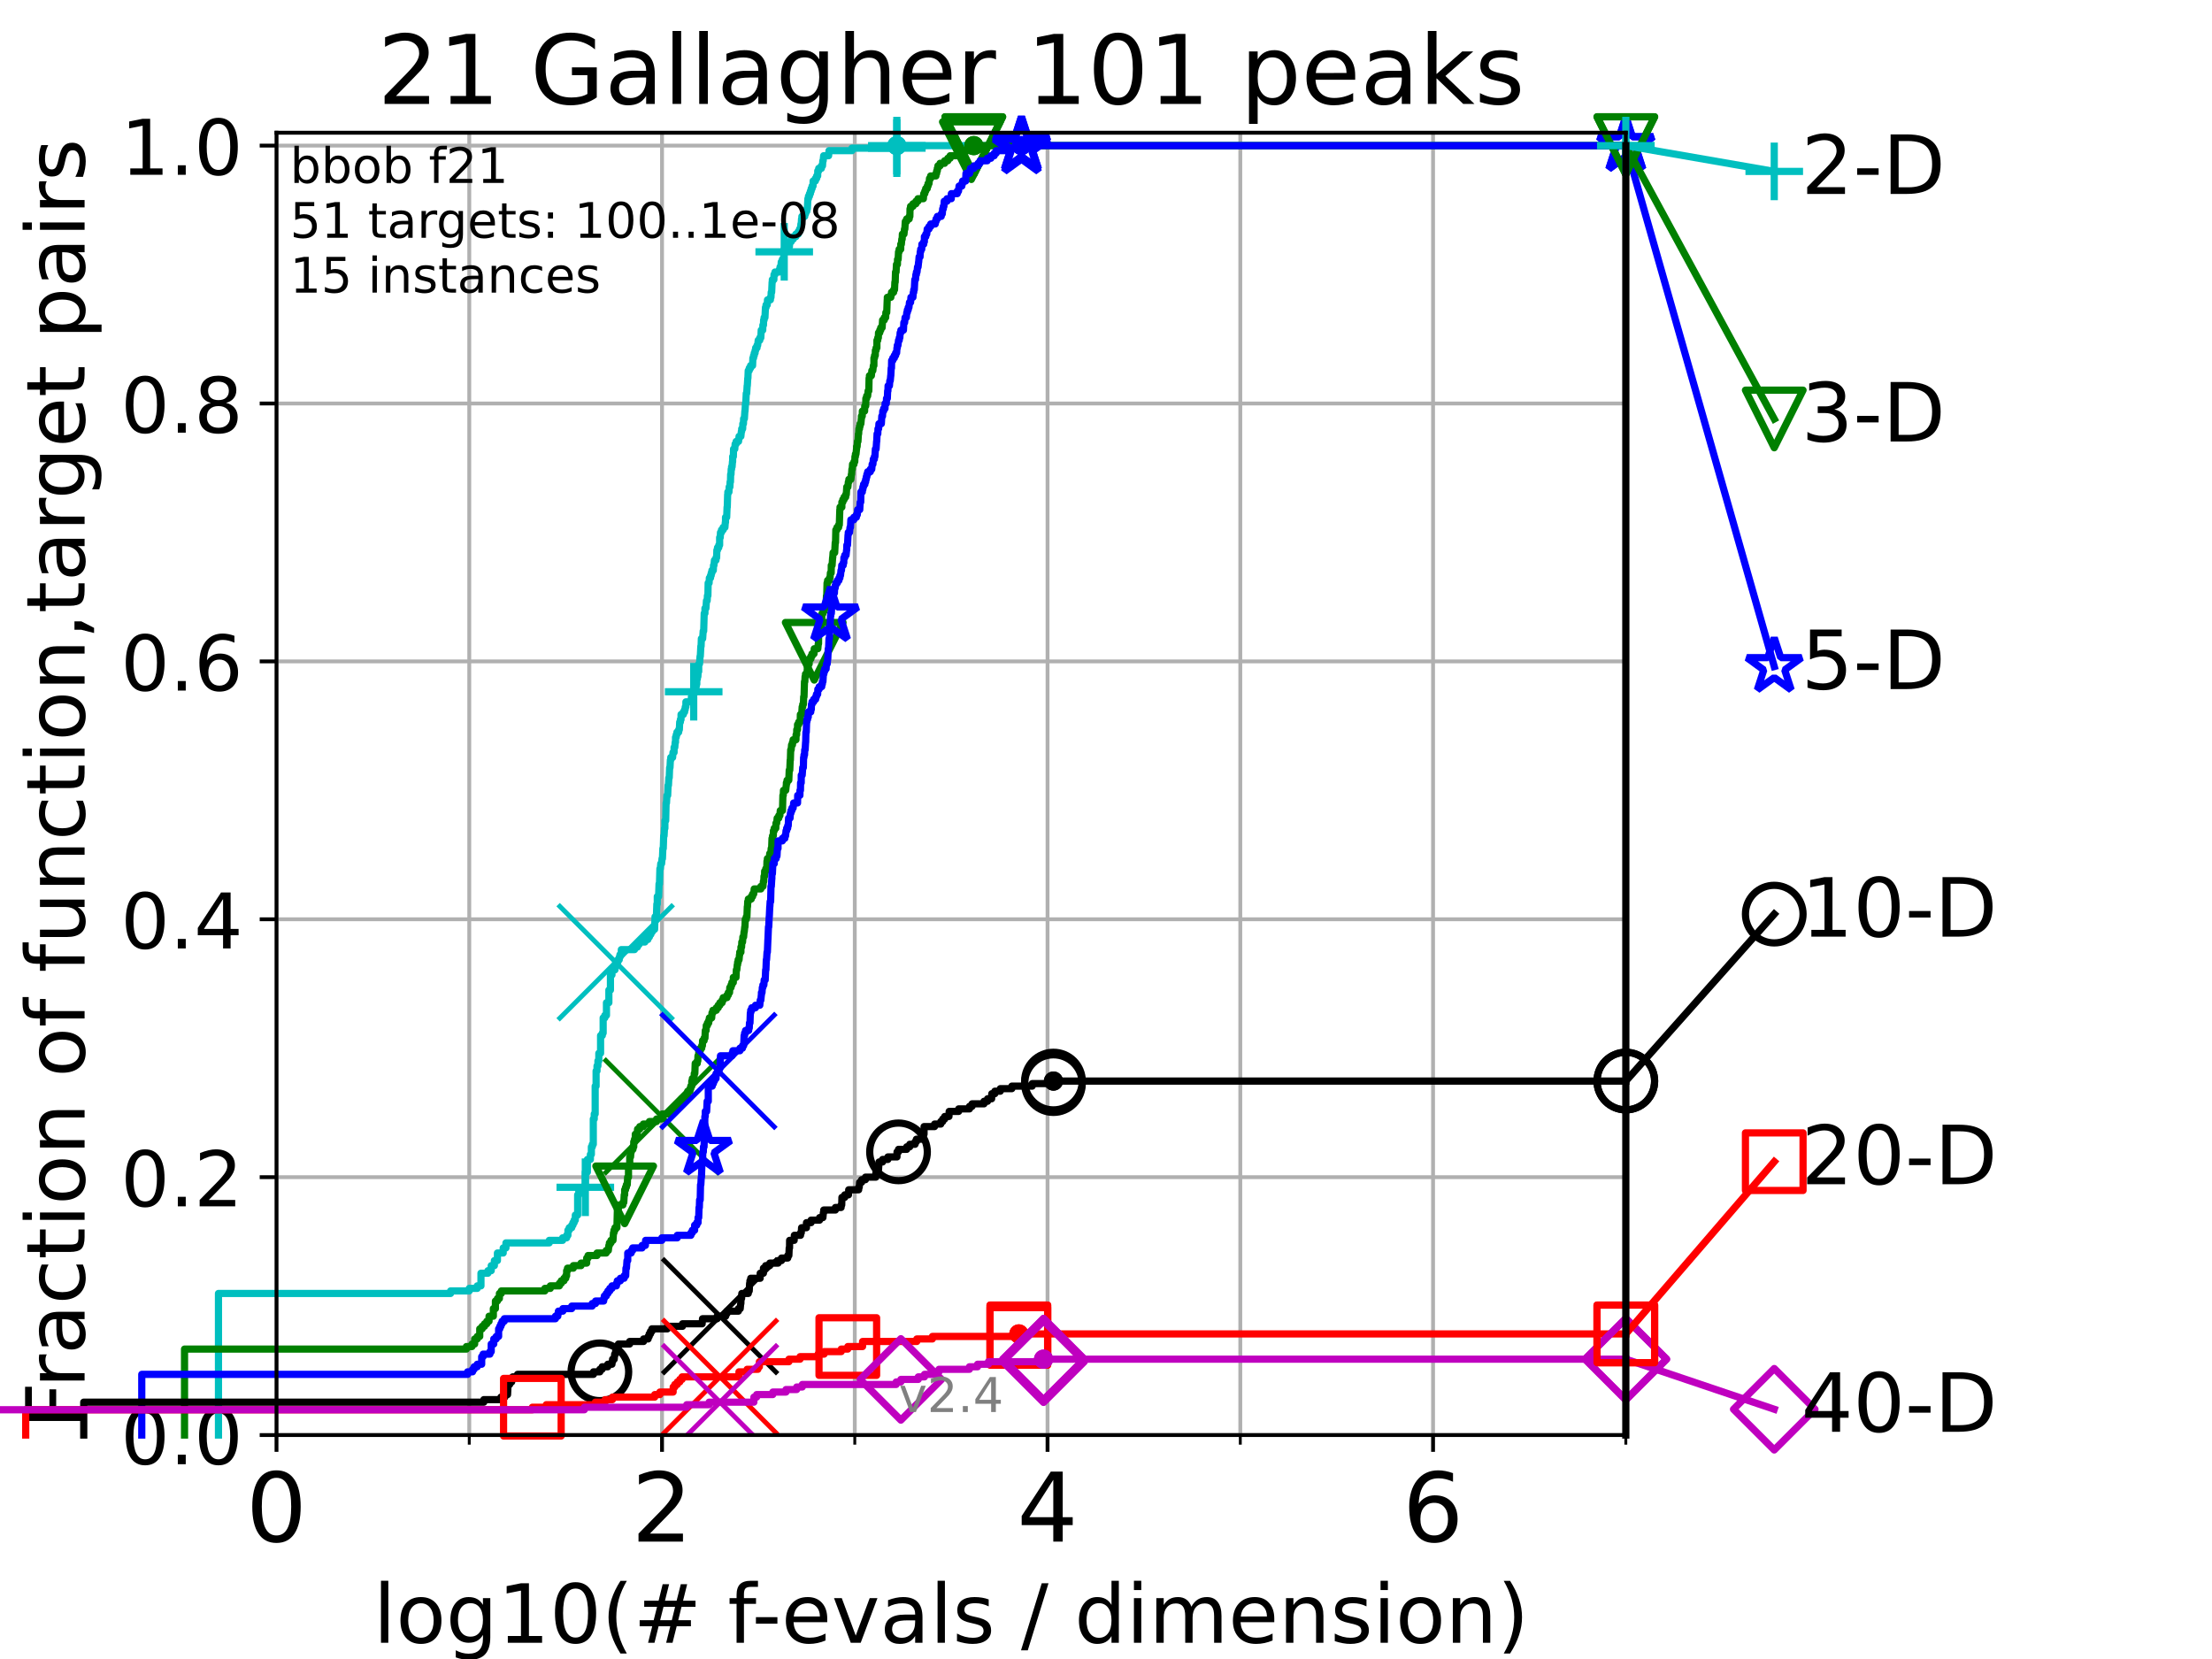 <?xml version="1.0" encoding="utf-8" standalone="no"?>
<!DOCTYPE svg PUBLIC "-//W3C//DTD SVG 1.1//EN"
  "http://www.w3.org/Graphics/SVG/1.1/DTD/svg11.dtd">
<!-- Created with matplotlib (https://matplotlib.org/) -->
<svg height="345.6pt" version="1.1" viewBox="0 0 460.8 345.6" width="460.8pt" xmlns="http://www.w3.org/2000/svg" xmlns:xlink="http://www.w3.org/1999/xlink">
 <defs>
  <style type="text/css">*{stroke-linecap:butt;stroke-linejoin:round;}</style>
 </defs>
 <g id="figure_1">
  <g id="patch_1">
   <path d="M 0 345.6 
L 460.8 345.6 
L 460.8 0 
L 0 0 
z
" style="fill:#ffffff;"/>
  </g>
  <g id="axes_1">
   <g id="patch_2">
    <path d="M 57.6 298.944 
L 338.688 298.944 
L 338.688 27.648 
L 57.6 27.648 
z
" style="fill:#ffffff;"/>
   </g>
   <g id="matplotlib.axis_1">
    <g id="xtick_1">
     <g id="line2d_1">
      <path clip-path="url(#pebc2922bee)" d="M 57.6 298.944 
L 57.6 27.648 
" style="fill:none;stroke:#b0b0b0;stroke-linecap:square;stroke-width:0.8;"/>
     </g>
     <g id="line2d_2">
      <defs>
       <path d="M 0 0 
L 0 3.5 
" id="ma32490aa08" style="stroke:#000000;stroke-width:0.8;"/>
      </defs>
      <g>
       <use style="stroke:#000000;stroke-width:0.8;" x="57.6" xlink:href="#ma32490aa08" y="298.944"/>
      </g>
     </g>
     <g id="text_1">
      <!-- 0 -->
      <g transform="translate(51.237 321.141)scale(0.2 -0.2)">
       <defs>
        <path d="M 31.781 66.406 
Q 24.172 66.406 20.328 58.906 
Q 16.5 51.422 16.5 36.375 
Q 16.5 21.391 20.328 13.891 
Q 24.172 6.391 31.781 6.391 
Q 39.453 6.391 43.281 13.891 
Q 47.125 21.391 47.125 36.375 
Q 47.125 51.422 43.281 58.906 
Q 39.453 66.406 31.781 66.406 
z
M 31.781 74.219 
Q 44.047 74.219 50.516 64.516 
Q 56.984 54.828 56.984 36.375 
Q 56.984 17.969 50.516 8.266 
Q 44.047 -1.422 31.781 -1.422 
Q 19.531 -1.422 13.062 8.266 
Q 6.594 17.969 6.594 36.375 
Q 6.594 54.828 13.062 64.516 
Q 19.531 74.219 31.781 74.219 
z
" id="DejaVuSans-48"/>
       </defs>
       <use xlink:href="#DejaVuSans-48"/>
      </g>
     </g>
    </g>
    <g id="xtick_2">
     <g id="line2d_3">
      <path clip-path="url(#pebc2922bee)" d="M 137.911 298.944 
L 137.911 27.648 
" style="fill:none;stroke:#b0b0b0;stroke-linecap:square;stroke-width:0.8;"/>
     </g>
     <g id="line2d_4">
      <g>
       <use style="stroke:#000000;stroke-width:0.8;" x="137.911" xlink:href="#ma32490aa08" y="298.944"/>
      </g>
     </g>
     <g id="text_2">
      <!-- 2 -->
      <g transform="translate(131.548 321.141)scale(0.2 -0.2)">
       <defs>
        <path d="M 19.188 8.297 
L 53.609 8.297 
L 53.609 0 
L 7.328 0 
L 7.328 8.297 
Q 12.938 14.109 22.625 23.891 
Q 32.328 33.688 34.812 36.531 
Q 39.547 41.844 41.422 45.531 
Q 43.312 49.219 43.312 52.781 
Q 43.312 58.594 39.234 62.25 
Q 35.156 65.922 28.609 65.922 
Q 23.969 65.922 18.812 64.312 
Q 13.672 62.703 7.812 59.422 
L 7.812 69.391 
Q 13.766 71.781 18.938 73 
Q 24.125 74.219 28.422 74.219 
Q 39.75 74.219 46.484 68.547 
Q 53.219 62.891 53.219 53.422 
Q 53.219 48.922 51.531 44.891 
Q 49.859 40.875 45.406 35.406 
Q 44.188 33.984 37.641 27.219 
Q 31.109 20.453 19.188 8.297 
z
" id="DejaVuSans-50"/>
       </defs>
       <use xlink:href="#DejaVuSans-50"/>
      </g>
     </g>
    </g>
    <g id="xtick_3">
     <g id="line2d_5">
      <path clip-path="url(#pebc2922bee)" d="M 218.222 298.944 
L 218.222 27.648 
" style="fill:none;stroke:#b0b0b0;stroke-linecap:square;stroke-width:0.8;"/>
     </g>
     <g id="line2d_6">
      <g>
       <use style="stroke:#000000;stroke-width:0.8;" x="218.222" xlink:href="#ma32490aa08" y="298.944"/>
      </g>
     </g>
     <g id="text_3">
      <!-- 4 -->
      <g transform="translate(211.859 321.141)scale(0.2 -0.2)">
       <defs>
        <path d="M 37.797 64.312 
L 12.891 25.391 
L 37.797 25.391 
z
M 35.203 72.906 
L 47.609 72.906 
L 47.609 25.391 
L 58.016 25.391 
L 58.016 17.188 
L 47.609 17.188 
L 47.609 0 
L 37.797 0 
L 37.797 17.188 
L 4.891 17.188 
L 4.891 26.703 
z
" id="DejaVuSans-52"/>
       </defs>
       <use xlink:href="#DejaVuSans-52"/>
      </g>
     </g>
    </g>
    <g id="xtick_4">
     <g id="line2d_7">
      <path clip-path="url(#pebc2922bee)" d="M 298.533 298.944 
L 298.533 27.648 
" style="fill:none;stroke:#b0b0b0;stroke-linecap:square;stroke-width:0.8;"/>
     </g>
     <g id="line2d_8">
      <g>
       <use style="stroke:#000000;stroke-width:0.8;" x="298.533" xlink:href="#ma32490aa08" y="298.944"/>
      </g>
     </g>
     <g id="text_4">
      <!-- 6 -->
      <g transform="translate(292.17 321.141)scale(0.2 -0.2)">
       <defs>
        <path d="M 33.016 40.375 
Q 26.375 40.375 22.484 35.828 
Q 18.609 31.297 18.609 23.391 
Q 18.609 15.531 22.484 10.953 
Q 26.375 6.391 33.016 6.391 
Q 39.656 6.391 43.531 10.953 
Q 47.406 15.531 47.406 23.391 
Q 47.406 31.297 43.531 35.828 
Q 39.656 40.375 33.016 40.375 
z
M 52.594 71.297 
L 52.594 62.312 
Q 48.875 64.062 45.094 64.984 
Q 41.312 65.922 37.594 65.922 
Q 27.828 65.922 22.672 59.328 
Q 17.531 52.734 16.797 39.406 
Q 19.672 43.656 24.016 45.922 
Q 28.375 48.188 33.594 48.188 
Q 44.578 48.188 50.953 41.516 
Q 57.328 34.859 57.328 23.391 
Q 57.328 12.156 50.688 5.359 
Q 44.047 -1.422 33.016 -1.422 
Q 20.359 -1.422 13.672 8.266 
Q 6.984 17.969 6.984 36.375 
Q 6.984 53.656 15.188 63.938 
Q 23.391 74.219 37.203 74.219 
Q 40.922 74.219 44.703 73.484 
Q 48.484 72.75 52.594 71.297 
z
" id="DejaVuSans-54"/>
       </defs>
       <use xlink:href="#DejaVuSans-54"/>
      </g>
     </g>
    </g>
    <g id="xtick_5">
     <g id="line2d_9">
      <path clip-path="url(#pebc2922bee)" d="M 97.755 298.944 
L 97.755 27.648 
" style="fill:none;stroke:#b0b0b0;stroke-linecap:square;stroke-width:0.8;"/>
     </g>
     <g id="line2d_10">
      <defs>
       <path d="M 0 0 
L 0 2 
" id="maca9318cb3" style="stroke:#000000;stroke-width:0.6;"/>
      </defs>
      <g>
       <use style="stroke:#000000;stroke-width:0.6;" x="97.755" xlink:href="#maca9318cb3" y="298.944"/>
      </g>
     </g>
    </g>
    <g id="xtick_6">
     <g id="line2d_11">
      <path clip-path="url(#pebc2922bee)" d="M 178.066 298.944 
L 178.066 27.648 
" style="fill:none;stroke:#b0b0b0;stroke-linecap:square;stroke-width:0.8;"/>
     </g>
     <g id="line2d_12">
      <g>
       <use style="stroke:#000000;stroke-width:0.6;" x="178.066" xlink:href="#maca9318cb3" y="298.944"/>
      </g>
     </g>
    </g>
    <g id="xtick_7">
     <g id="line2d_13">
      <path clip-path="url(#pebc2922bee)" d="M 258.377 298.944 
L 258.377 27.648 
" style="fill:none;stroke:#b0b0b0;stroke-linecap:square;stroke-width:0.8;"/>
     </g>
     <g id="line2d_14">
      <g>
       <use style="stroke:#000000;stroke-width:0.6;" x="258.377" xlink:href="#maca9318cb3" y="298.944"/>
      </g>
     </g>
    </g>
    <g id="xtick_8">
     <g id="line2d_15">
      <path clip-path="url(#pebc2922bee)" d="M 338.688 298.944 
L 338.688 27.648 
" style="fill:none;stroke:#b0b0b0;stroke-linecap:square;stroke-width:0.8;"/>
     </g>
     <g id="line2d_16">
      <g>
       <use style="stroke:#000000;stroke-width:0.6;" x="338.688" xlink:href="#maca9318cb3" y="298.944"/>
      </g>
     </g>
    </g>
    <g id="text_5">
     <!-- log10(# f-evals / dimension) -->
     <g transform="translate(77.764 342.218)scale(0.17 -0.17)">
      <defs>
       <path d="M 9.422 75.984 
L 18.406 75.984 
L 18.406 0 
L 9.422 0 
z
" id="DejaVuSans-108"/>
       <path d="M 30.609 48.391 
Q 23.391 48.391 19.188 42.75 
Q 14.984 37.109 14.984 27.297 
Q 14.984 17.484 19.156 11.844 
Q 23.344 6.203 30.609 6.203 
Q 37.797 6.203 41.984 11.859 
Q 46.188 17.531 46.188 27.297 
Q 46.188 37.016 41.984 42.703 
Q 37.797 48.391 30.609 48.391 
z
M 30.609 56 
Q 42.328 56 49.016 48.375 
Q 55.719 40.766 55.719 27.297 
Q 55.719 13.875 49.016 6.219 
Q 42.328 -1.422 30.609 -1.422 
Q 18.844 -1.422 12.172 6.219 
Q 5.516 13.875 5.516 27.297 
Q 5.516 40.766 12.172 48.375 
Q 18.844 56 30.609 56 
z
" id="DejaVuSans-111"/>
       <path d="M 45.406 27.984 
Q 45.406 37.75 41.375 43.109 
Q 37.359 48.484 30.078 48.484 
Q 22.859 48.484 18.828 43.109 
Q 14.797 37.75 14.797 27.984 
Q 14.797 18.266 18.828 12.891 
Q 22.859 7.516 30.078 7.516 
Q 37.359 7.516 41.375 12.891 
Q 45.406 18.266 45.406 27.984 
z
M 54.391 6.781 
Q 54.391 -7.172 48.188 -13.984 
Q 42 -20.797 29.203 -20.797 
Q 24.469 -20.797 20.266 -20.094 
Q 16.062 -19.391 12.109 -17.922 
L 12.109 -9.188 
Q 16.062 -11.328 19.922 -12.344 
Q 23.781 -13.375 27.781 -13.375 
Q 36.625 -13.375 41.016 -8.766 
Q 45.406 -4.156 45.406 5.172 
L 45.406 9.625 
Q 42.625 4.781 38.281 2.391 
Q 33.938 0 27.875 0 
Q 17.828 0 11.672 7.656 
Q 5.516 15.328 5.516 27.984 
Q 5.516 40.672 11.672 48.328 
Q 17.828 56 27.875 56 
Q 33.938 56 38.281 53.609 
Q 42.625 51.219 45.406 46.391 
L 45.406 54.688 
L 54.391 54.688 
z
" id="DejaVuSans-103"/>
       <path d="M 12.406 8.297 
L 28.516 8.297 
L 28.516 63.922 
L 10.984 60.406 
L 10.984 69.391 
L 28.422 72.906 
L 38.281 72.906 
L 38.281 8.297 
L 54.391 8.297 
L 54.391 0 
L 12.406 0 
z
" id="DejaVuSans-49"/>
       <path d="M 31 75.875 
Q 24.469 64.656 21.281 53.656 
Q 18.109 42.672 18.109 31.391 
Q 18.109 20.125 21.312 9.062 
Q 24.516 -2 31 -13.188 
L 23.188 -13.188 
Q 15.875 -1.703 12.234 9.375 
Q 8.594 20.453 8.594 31.391 
Q 8.594 42.281 12.203 53.312 
Q 15.828 64.359 23.188 75.875 
z
" id="DejaVuSans-40"/>
       <path d="M 51.125 44 
L 36.922 44 
L 32.812 27.688 
L 47.125 27.688 
z
M 43.797 71.781 
L 38.719 51.516 
L 52.984 51.516 
L 58.109 71.781 
L 65.922 71.781 
L 60.891 51.516 
L 76.125 51.516 
L 76.125 44 
L 58.984 44 
L 54.984 27.688 
L 70.516 27.688 
L 70.516 20.219 
L 53.078 20.219 
L 48 0 
L 40.188 0 
L 45.219 20.219 
L 30.906 20.219 
L 25.875 0 
L 18.016 0 
L 23.094 20.219 
L 7.719 20.219 
L 7.719 27.688 
L 24.906 27.688 
L 29 44 
L 13.281 44 
L 13.281 51.516 
L 30.906 51.516 
L 35.891 71.781 
z
" id="DejaVuSans-35"/>
       <path id="DejaVuSans-32"/>
       <path d="M 37.109 75.984 
L 37.109 68.5 
L 28.516 68.5 
Q 23.688 68.5 21.797 66.547 
Q 19.922 64.594 19.922 59.516 
L 19.922 54.688 
L 34.719 54.688 
L 34.719 47.703 
L 19.922 47.703 
L 19.922 0 
L 10.891 0 
L 10.891 47.703 
L 2.297 47.703 
L 2.297 54.688 
L 10.891 54.688 
L 10.891 58.5 
Q 10.891 67.625 15.141 71.797 
Q 19.391 75.984 28.609 75.984 
z
" id="DejaVuSans-102"/>
       <path d="M 4.891 31.391 
L 31.203 31.391 
L 31.203 23.391 
L 4.891 23.391 
z
" id="DejaVuSans-45"/>
       <path d="M 56.203 29.594 
L 56.203 25.203 
L 14.891 25.203 
Q 15.484 15.922 20.484 11.062 
Q 25.484 6.203 34.422 6.203 
Q 39.594 6.203 44.453 7.469 
Q 49.312 8.734 54.109 11.281 
L 54.109 2.781 
Q 49.266 0.734 44.188 -0.344 
Q 39.109 -1.422 33.891 -1.422 
Q 20.797 -1.422 13.156 6.188 
Q 5.516 13.812 5.516 26.812 
Q 5.516 40.234 12.766 48.109 
Q 20.016 56 32.328 56 
Q 43.359 56 49.781 48.891 
Q 56.203 41.797 56.203 29.594 
z
M 47.219 32.234 
Q 47.125 39.594 43.094 43.984 
Q 39.062 48.391 32.422 48.391 
Q 24.906 48.391 20.391 44.141 
Q 15.875 39.891 15.188 32.172 
z
" id="DejaVuSans-101"/>
       <path d="M 2.984 54.688 
L 12.5 54.688 
L 29.594 8.797 
L 46.688 54.688 
L 56.203 54.688 
L 35.688 0 
L 23.484 0 
z
" id="DejaVuSans-118"/>
       <path d="M 34.281 27.484 
Q 23.391 27.484 19.188 25 
Q 14.984 22.516 14.984 16.5 
Q 14.984 11.719 18.141 8.906 
Q 21.297 6.109 26.703 6.109 
Q 34.188 6.109 38.703 11.406 
Q 43.219 16.703 43.219 25.484 
L 43.219 27.484 
z
M 52.203 31.203 
L 52.203 0 
L 43.219 0 
L 43.219 8.297 
Q 40.141 3.328 35.547 0.953 
Q 30.953 -1.422 24.312 -1.422 
Q 15.922 -1.422 10.953 3.297 
Q 6 8.016 6 15.922 
Q 6 25.141 12.172 29.828 
Q 18.359 34.516 30.609 34.516 
L 43.219 34.516 
L 43.219 35.406 
Q 43.219 41.609 39.141 45 
Q 35.062 48.391 27.688 48.391 
Q 23 48.391 18.547 47.266 
Q 14.109 46.141 10.016 43.891 
L 10.016 52.203 
Q 14.938 54.109 19.578 55.047 
Q 24.219 56 28.609 56 
Q 40.484 56 46.344 49.844 
Q 52.203 43.703 52.203 31.203 
z
" id="DejaVuSans-97"/>
       <path d="M 44.281 53.078 
L 44.281 44.578 
Q 40.484 46.531 36.375 47.5 
Q 32.281 48.484 27.875 48.484 
Q 21.188 48.484 17.844 46.438 
Q 14.5 44.391 14.5 40.281 
Q 14.5 37.156 16.891 35.375 
Q 19.281 33.594 26.516 31.984 
L 29.594 31.297 
Q 39.156 29.25 43.188 25.516 
Q 47.219 21.781 47.219 15.094 
Q 47.219 7.469 41.188 3.016 
Q 35.156 -1.422 24.609 -1.422 
Q 20.219 -1.422 15.453 -0.562 
Q 10.688 0.297 5.422 2 
L 5.422 11.281 
Q 10.406 8.688 15.234 7.391 
Q 20.062 6.109 24.812 6.109 
Q 31.156 6.109 34.562 8.281 
Q 37.984 10.453 37.984 14.406 
Q 37.984 18.062 35.516 20.016 
Q 33.062 21.969 24.703 23.781 
L 21.578 24.516 
Q 13.234 26.266 9.516 29.906 
Q 5.812 33.547 5.812 39.891 
Q 5.812 47.609 11.281 51.797 
Q 16.75 56 26.812 56 
Q 31.781 56 36.172 55.266 
Q 40.578 54.547 44.281 53.078 
z
" id="DejaVuSans-115"/>
       <path d="M 25.391 72.906 
L 33.688 72.906 
L 8.297 -9.281 
L 0 -9.281 
z
" id="DejaVuSans-47"/>
       <path d="M 45.406 46.391 
L 45.406 75.984 
L 54.391 75.984 
L 54.391 0 
L 45.406 0 
L 45.406 8.203 
Q 42.578 3.328 38.25 0.953 
Q 33.938 -1.422 27.875 -1.422 
Q 17.969 -1.422 11.734 6.484 
Q 5.516 14.406 5.516 27.297 
Q 5.516 40.188 11.734 48.094 
Q 17.969 56 27.875 56 
Q 33.938 56 38.25 53.625 
Q 42.578 51.266 45.406 46.391 
z
M 14.797 27.297 
Q 14.797 17.391 18.875 11.75 
Q 22.953 6.109 30.078 6.109 
Q 37.203 6.109 41.297 11.75 
Q 45.406 17.391 45.406 27.297 
Q 45.406 37.203 41.297 42.844 
Q 37.203 48.484 30.078 48.484 
Q 22.953 48.484 18.875 42.844 
Q 14.797 37.203 14.797 27.297 
z
" id="DejaVuSans-100"/>
       <path d="M 9.422 54.688 
L 18.406 54.688 
L 18.406 0 
L 9.422 0 
z
M 9.422 75.984 
L 18.406 75.984 
L 18.406 64.594 
L 9.422 64.594 
z
" id="DejaVuSans-105"/>
       <path d="M 52 44.188 
Q 55.375 50.25 60.062 53.125 
Q 64.75 56 71.094 56 
Q 79.641 56 84.281 50.016 
Q 88.922 44.047 88.922 33.016 
L 88.922 0 
L 79.891 0 
L 79.891 32.719 
Q 79.891 40.578 77.094 44.375 
Q 74.312 48.188 68.609 48.188 
Q 61.625 48.188 57.562 43.547 
Q 53.516 38.922 53.516 30.906 
L 53.516 0 
L 44.484 0 
L 44.484 32.719 
Q 44.484 40.625 41.703 44.406 
Q 38.922 48.188 33.109 48.188 
Q 26.219 48.188 22.156 43.531 
Q 18.109 38.875 18.109 30.906 
L 18.109 0 
L 9.078 0 
L 9.078 54.688 
L 18.109 54.688 
L 18.109 46.188 
Q 21.188 51.219 25.484 53.609 
Q 29.781 56 35.688 56 
Q 41.656 56 45.828 52.969 
Q 50 49.953 52 44.188 
z
" id="DejaVuSans-109"/>
       <path d="M 54.891 33.016 
L 54.891 0 
L 45.906 0 
L 45.906 32.719 
Q 45.906 40.484 42.875 44.328 
Q 39.844 48.188 33.797 48.188 
Q 26.516 48.188 22.312 43.547 
Q 18.109 38.922 18.109 30.906 
L 18.109 0 
L 9.078 0 
L 9.078 54.688 
L 18.109 54.688 
L 18.109 46.188 
Q 21.344 51.125 25.703 53.562 
Q 30.078 56 35.797 56 
Q 45.219 56 50.047 50.172 
Q 54.891 44.344 54.891 33.016 
z
" id="DejaVuSans-110"/>
       <path d="M 8.016 75.875 
L 15.828 75.875 
Q 23.141 64.359 26.781 53.312 
Q 30.422 42.281 30.422 31.391 
Q 30.422 20.453 26.781 9.375 
Q 23.141 -1.703 15.828 -13.188 
L 8.016 -13.188 
Q 14.5 -2 17.703 9.062 
Q 20.906 20.125 20.906 31.391 
Q 20.906 42.672 17.703 53.656 
Q 14.5 64.656 8.016 75.875 
z
" id="DejaVuSans-41"/>
      </defs>
      <use xlink:href="#DejaVuSans-108"/>
      <use x="27.783" xlink:href="#DejaVuSans-111"/>
      <use x="88.965" xlink:href="#DejaVuSans-103"/>
      <use x="152.441" xlink:href="#DejaVuSans-49"/>
      <use x="216.064" xlink:href="#DejaVuSans-48"/>
      <use x="279.688" xlink:href="#DejaVuSans-40"/>
      <use x="318.701" xlink:href="#DejaVuSans-35"/>
      <use x="402.49" xlink:href="#DejaVuSans-32"/>
      <use x="434.277" xlink:href="#DejaVuSans-102"/>
      <use x="463.982" xlink:href="#DejaVuSans-45"/>
      <use x="500.066" xlink:href="#DejaVuSans-101"/>
      <use x="561.59" xlink:href="#DejaVuSans-118"/>
      <use x="620.77" xlink:href="#DejaVuSans-97"/>
      <use x="682.049" xlink:href="#DejaVuSans-108"/>
      <use x="709.832" xlink:href="#DejaVuSans-115"/>
      <use x="761.932" xlink:href="#DejaVuSans-32"/>
      <use x="793.719" xlink:href="#DejaVuSans-47"/>
      <use x="827.41" xlink:href="#DejaVuSans-32"/>
      <use x="859.197" xlink:href="#DejaVuSans-100"/>
      <use x="922.674" xlink:href="#DejaVuSans-105"/>
      <use x="950.457" xlink:href="#DejaVuSans-109"/>
      <use x="1047.869" xlink:href="#DejaVuSans-101"/>
      <use x="1109.393" xlink:href="#DejaVuSans-110"/>
      <use x="1172.771" xlink:href="#DejaVuSans-115"/>
      <use x="1224.871" xlink:href="#DejaVuSans-105"/>
      <use x="1252.654" xlink:href="#DejaVuSans-111"/>
      <use x="1313.836" xlink:href="#DejaVuSans-110"/>
      <use x="1377.215" xlink:href="#DejaVuSans-41"/>
     </g>
    </g>
   </g>
   <g id="matplotlib.axis_2">
    <g id="ytick_1">
     <g id="line2d_17">
      <path clip-path="url(#pebc2922bee)" d="M 57.6 298.944 
L 338.688 298.944 
" style="fill:none;stroke:#b0b0b0;stroke-linecap:square;stroke-width:0.8;"/>
     </g>
     <g id="line2d_18">
      <defs>
       <path d="M 0 0 
L -3.5 0 
" id="m142d582c4d" style="stroke:#000000;stroke-width:0.8;"/>
      </defs>
      <g>
       <use style="stroke:#000000;stroke-width:0.8;" x="57.6" xlink:href="#m142d582c4d" y="298.944"/>
      </g>
     </g>
     <g id="text_6">
      <!-- 0.0 -->
      <g transform="translate(25.155 305.023)scale(0.16 -0.16)">
       <defs>
        <path d="M 10.688 12.406 
L 21 12.406 
L 21 0 
L 10.688 0 
z
" id="DejaVuSans-46"/>
       </defs>
       <use xlink:href="#DejaVuSans-48"/>
       <use x="63.623" xlink:href="#DejaVuSans-46"/>
       <use x="95.41" xlink:href="#DejaVuSans-48"/>
      </g>
     </g>
    </g>
    <g id="ytick_2">
     <g id="line2d_19">
      <path clip-path="url(#pebc2922bee)" d="M 57.6 245.222 
L 338.688 245.222 
" style="fill:none;stroke:#b0b0b0;stroke-linecap:square;stroke-width:0.8;"/>
     </g>
     <g id="line2d_20">
      <g>
       <use style="stroke:#000000;stroke-width:0.8;" x="57.6" xlink:href="#m142d582c4d" y="245.222"/>
      </g>
     </g>
     <g id="text_7">
      <!-- 0.2 -->
      <g transform="translate(25.155 251.301)scale(0.16 -0.16)">
       <use xlink:href="#DejaVuSans-48"/>
       <use x="63.623" xlink:href="#DejaVuSans-46"/>
       <use x="95.41" xlink:href="#DejaVuSans-50"/>
      </g>
     </g>
    </g>
    <g id="ytick_3">
     <g id="line2d_21">
      <path clip-path="url(#pebc2922bee)" d="M 57.6 191.5 
L 338.688 191.5 
" style="fill:none;stroke:#b0b0b0;stroke-linecap:square;stroke-width:0.8;"/>
     </g>
     <g id="line2d_22">
      <g>
       <use style="stroke:#000000;stroke-width:0.8;" x="57.6" xlink:href="#m142d582c4d" y="191.5"/>
      </g>
     </g>
     <g id="text_8">
      <!-- 0.4 -->
      <g transform="translate(25.155 197.579)scale(0.16 -0.16)">
       <use xlink:href="#DejaVuSans-48"/>
       <use x="63.623" xlink:href="#DejaVuSans-46"/>
       <use x="95.41" xlink:href="#DejaVuSans-52"/>
      </g>
     </g>
    </g>
    <g id="ytick_4">
     <g id="line2d_23">
      <path clip-path="url(#pebc2922bee)" d="M 57.6 137.778 
L 338.688 137.778 
" style="fill:none;stroke:#b0b0b0;stroke-linecap:square;stroke-width:0.8;"/>
     </g>
     <g id="line2d_24">
      <g>
       <use style="stroke:#000000;stroke-width:0.8;" x="57.6" xlink:href="#m142d582c4d" y="137.778"/>
      </g>
     </g>
     <g id="text_9">
      <!-- 0.6 -->
      <g transform="translate(25.155 143.857)scale(0.16 -0.16)">
       <use xlink:href="#DejaVuSans-48"/>
       <use x="63.623" xlink:href="#DejaVuSans-46"/>
       <use x="95.41" xlink:href="#DejaVuSans-54"/>
      </g>
     </g>
    </g>
    <g id="ytick_5">
     <g id="line2d_25">
      <path clip-path="url(#pebc2922bee)" d="M 57.6 84.056 
L 338.688 84.056 
" style="fill:none;stroke:#b0b0b0;stroke-linecap:square;stroke-width:0.8;"/>
     </g>
     <g id="line2d_26">
      <g>
       <use style="stroke:#000000;stroke-width:0.8;" x="57.6" xlink:href="#m142d582c4d" y="84.056"/>
      </g>
     </g>
     <g id="text_10">
      <!-- 0.8 -->
      <g transform="translate(25.155 90.135)scale(0.16 -0.16)">
       <defs>
        <path d="M 31.781 34.625 
Q 24.75 34.625 20.719 30.859 
Q 16.703 27.094 16.703 20.516 
Q 16.703 13.922 20.719 10.156 
Q 24.75 6.391 31.781 6.391 
Q 38.812 6.391 42.859 10.172 
Q 46.922 13.969 46.922 20.516 
Q 46.922 27.094 42.891 30.859 
Q 38.875 34.625 31.781 34.625 
z
M 21.922 38.812 
Q 15.578 40.375 12.031 44.719 
Q 8.5 49.078 8.5 55.328 
Q 8.5 64.062 14.719 69.141 
Q 20.953 74.219 31.781 74.219 
Q 42.672 74.219 48.875 69.141 
Q 55.078 64.062 55.078 55.328 
Q 55.078 49.078 51.531 44.719 
Q 48 40.375 41.703 38.812 
Q 48.828 37.156 52.797 32.312 
Q 56.781 27.484 56.781 20.516 
Q 56.781 9.906 50.312 4.234 
Q 43.844 -1.422 31.781 -1.422 
Q 19.734 -1.422 13.25 4.234 
Q 6.781 9.906 6.781 20.516 
Q 6.781 27.484 10.781 32.312 
Q 14.797 37.156 21.922 38.812 
z
M 18.312 54.391 
Q 18.312 48.734 21.844 45.562 
Q 25.391 42.391 31.781 42.391 
Q 38.141 42.391 41.719 45.562 
Q 45.312 48.734 45.312 54.391 
Q 45.312 60.062 41.719 63.234 
Q 38.141 66.406 31.781 66.406 
Q 25.391 66.406 21.844 63.234 
Q 18.312 60.062 18.312 54.391 
z
" id="DejaVuSans-56"/>
       </defs>
       <use xlink:href="#DejaVuSans-48"/>
       <use x="63.623" xlink:href="#DejaVuSans-46"/>
       <use x="95.41" xlink:href="#DejaVuSans-56"/>
      </g>
     </g>
    </g>
    <g id="ytick_6">
     <g id="line2d_27">
      <path clip-path="url(#pebc2922bee)" d="M 57.6 30.334 
L 338.688 30.334 
" style="fill:none;stroke:#b0b0b0;stroke-linecap:square;stroke-width:0.8;"/>
     </g>
     <g id="line2d_28">
      <g>
       <use style="stroke:#000000;stroke-width:0.8;" x="57.6" xlink:href="#m142d582c4d" y="30.334"/>
      </g>
     </g>
     <g id="text_11">
      <!-- 1.0 -->
      <g transform="translate(25.155 36.413)scale(0.16 -0.16)">
       <use xlink:href="#DejaVuSans-49"/>
       <use x="63.623" xlink:href="#DejaVuSans-46"/>
       <use x="95.41" xlink:href="#DejaVuSans-48"/>
      </g>
     </g>
    </g>
    <g id="text_12">
     <!-- Fraction of function,target pairs -->
     <g transform="translate(17.62 297.681)rotate(-90)scale(0.17 -0.17)">
      <defs>
       <path d="M 9.812 72.906 
L 51.703 72.906 
L 51.703 64.594 
L 19.672 64.594 
L 19.672 43.109 
L 48.578 43.109 
L 48.578 34.812 
L 19.672 34.812 
L 19.672 0 
L 9.812 0 
z
" id="DejaVuSans-70"/>
       <path d="M 41.109 46.297 
Q 39.594 47.172 37.812 47.578 
Q 36.031 48 33.891 48 
Q 26.266 48 22.188 43.047 
Q 18.109 38.094 18.109 28.812 
L 18.109 0 
L 9.078 0 
L 9.078 54.688 
L 18.109 54.688 
L 18.109 46.188 
Q 20.953 51.172 25.484 53.578 
Q 30.031 56 36.531 56 
Q 37.453 56 38.578 55.875 
Q 39.703 55.766 41.062 55.516 
z
" id="DejaVuSans-114"/>
       <path d="M 48.781 52.594 
L 48.781 44.188 
Q 44.969 46.297 41.141 47.344 
Q 37.312 48.391 33.406 48.391 
Q 24.656 48.391 19.812 42.844 
Q 14.984 37.312 14.984 27.297 
Q 14.984 17.281 19.812 11.734 
Q 24.656 6.203 33.406 6.203 
Q 37.312 6.203 41.141 7.25 
Q 44.969 8.297 48.781 10.406 
L 48.781 2.094 
Q 45.016 0.344 40.984 -0.531 
Q 36.969 -1.422 32.422 -1.422 
Q 20.062 -1.422 12.781 6.344 
Q 5.516 14.109 5.516 27.297 
Q 5.516 40.672 12.859 48.328 
Q 20.219 56 33.016 56 
Q 37.156 56 41.109 55.141 
Q 45.062 54.297 48.781 52.594 
z
" id="DejaVuSans-99"/>
       <path d="M 18.312 70.219 
L 18.312 54.688 
L 36.812 54.688 
L 36.812 47.703 
L 18.312 47.703 
L 18.312 18.016 
Q 18.312 11.328 20.141 9.422 
Q 21.969 7.516 27.594 7.516 
L 36.812 7.516 
L 36.812 0 
L 27.594 0 
Q 17.188 0 13.234 3.875 
Q 9.281 7.766 9.281 18.016 
L 9.281 47.703 
L 2.688 47.703 
L 2.688 54.688 
L 9.281 54.688 
L 9.281 70.219 
z
" id="DejaVuSans-116"/>
       <path d="M 8.5 21.578 
L 8.5 54.688 
L 17.484 54.688 
L 17.484 21.922 
Q 17.484 14.156 20.5 10.266 
Q 23.531 6.391 29.594 6.391 
Q 36.859 6.391 41.078 11.031 
Q 45.312 15.672 45.312 23.688 
L 45.312 54.688 
L 54.297 54.688 
L 54.297 0 
L 45.312 0 
L 45.312 8.406 
Q 42.047 3.422 37.719 1 
Q 33.406 -1.422 27.688 -1.422 
Q 18.266 -1.422 13.375 4.438 
Q 8.5 10.297 8.5 21.578 
z
M 31.109 56 
z
" id="DejaVuSans-117"/>
       <path d="M 11.719 12.406 
L 22.016 12.406 
L 22.016 4 
L 14.016 -11.625 
L 7.719 -11.625 
L 11.719 4 
z
" id="DejaVuSans-44"/>
       <path d="M 18.109 8.203 
L 18.109 -20.797 
L 9.078 -20.797 
L 9.078 54.688 
L 18.109 54.688 
L 18.109 46.391 
Q 20.953 51.266 25.266 53.625 
Q 29.594 56 35.594 56 
Q 45.562 56 51.781 48.094 
Q 58.016 40.188 58.016 27.297 
Q 58.016 14.406 51.781 6.484 
Q 45.562 -1.422 35.594 -1.422 
Q 29.594 -1.422 25.266 0.953 
Q 20.953 3.328 18.109 8.203 
z
M 48.688 27.297 
Q 48.688 37.203 44.609 42.844 
Q 40.531 48.484 33.406 48.484 
Q 26.266 48.484 22.188 42.844 
Q 18.109 37.203 18.109 27.297 
Q 18.109 17.391 22.188 11.75 
Q 26.266 6.109 33.406 6.109 
Q 40.531 6.109 44.609 11.75 
Q 48.688 17.391 48.688 27.297 
z
" id="DejaVuSans-112"/>
      </defs>
      <use xlink:href="#DejaVuSans-70"/>
      <use x="50.27" xlink:href="#DejaVuSans-114"/>
      <use x="91.383" xlink:href="#DejaVuSans-97"/>
      <use x="152.662" xlink:href="#DejaVuSans-99"/>
      <use x="207.643" xlink:href="#DejaVuSans-116"/>
      <use x="246.852" xlink:href="#DejaVuSans-105"/>
      <use x="274.635" xlink:href="#DejaVuSans-111"/>
      <use x="335.816" xlink:href="#DejaVuSans-110"/>
      <use x="399.195" xlink:href="#DejaVuSans-32"/>
      <use x="430.982" xlink:href="#DejaVuSans-111"/>
      <use x="492.164" xlink:href="#DejaVuSans-102"/>
      <use x="527.369" xlink:href="#DejaVuSans-32"/>
      <use x="559.156" xlink:href="#DejaVuSans-102"/>
      <use x="594.361" xlink:href="#DejaVuSans-117"/>
      <use x="657.74" xlink:href="#DejaVuSans-110"/>
      <use x="721.119" xlink:href="#DejaVuSans-99"/>
      <use x="776.1" xlink:href="#DejaVuSans-116"/>
      <use x="815.309" xlink:href="#DejaVuSans-105"/>
      <use x="843.092" xlink:href="#DejaVuSans-111"/>
      <use x="904.273" xlink:href="#DejaVuSans-110"/>
      <use x="967.652" xlink:href="#DejaVuSans-44"/>
      <use x="999.439" xlink:href="#DejaVuSans-116"/>
      <use x="1038.648" xlink:href="#DejaVuSans-97"/>
      <use x="1099.928" xlink:href="#DejaVuSans-114"/>
      <use x="1139.291" xlink:href="#DejaVuSans-103"/>
      <use x="1202.768" xlink:href="#DejaVuSans-101"/>
      <use x="1264.291" xlink:href="#DejaVuSans-116"/>
      <use x="1303.5" xlink:href="#DejaVuSans-32"/>
      <use x="1335.287" xlink:href="#DejaVuSans-112"/>
      <use x="1398.764" xlink:href="#DejaVuSans-97"/>
      <use x="1460.043" xlink:href="#DejaVuSans-105"/>
      <use x="1487.826" xlink:href="#DejaVuSans-114"/>
      <use x="1528.939" xlink:href="#DejaVuSans-115"/>
     </g>
    </g>
   </g>
   <g id="line2d_29">
    <defs>
     <path d="M 0 1.5 
C 0.398 1.5 0.779 1.342 1.061 1.061 
C 1.342 0.779 1.5 0.398 1.5 0 
C 1.5 -0.398 1.342 -0.779 1.061 -1.061 
C 0.779 -1.342 0.398 -1.5 0 -1.5 
C -0.398 -1.5 -0.779 -1.342 -1.061 -1.061 
C -1.342 -0.779 -1.5 -0.398 -1.5 0 
C -1.5 0.398 -1.342 0.779 -1.061 1.061 
C -0.779 1.342 -0.398 1.5 0 1.5 
z
" id="mb0c202f380" style="stroke:#00bfbf;"/>
    </defs>
    <g>
     <use style="fill:#00bfbf;stroke:#00bfbf;" x="186.826" xlink:href="#mb0c202f380" y="30.334"/>
     <use style="fill:#00bfbf;stroke:#00bfbf;" x="186.826" xlink:href="#mb0c202f380" y="30.334"/>
    </g>
   </g>
   <g id="line2d_30">
    <path d="M 45.512 298.944 
L 45.512 269.45 
L 93.864 269.45 
L 93.864 268.923 
L 97.755 268.923 
L 97.755 268.396 
L 99.418 268.396 
L 99.418 267.87 
L 100.193 267.87 
L 100.193 265.236 
L 101.647 265.236 
L 101.647 264.709 
L 102.331 264.709 
L 102.331 263.656 
L 102.989 263.656 
L 102.989 262.603 
L 103.623 262.603 
L 103.623 261.023 
L 104.826 261.023 
L 104.826 259.969 
L 105.398 259.969 
L 105.398 258.916 
L 114.419 258.916 
L 114.419 258.389 
L 117.203 258.389 
L 117.203 257.862 
L 118.04 257.862 
L 118.04 257.336 
L 118.31 257.336 
L 118.31 256.282 
L 118.577 256.282 
L 118.577 255.756 
L 119.097 255.756 
L 119.097 255.229 
L 119.352 255.229 
L 119.352 254.702 
L 119.603 254.702 
L 119.603 254.176 
L 119.85 254.176 
L 119.85 253.122 
L 120.335 253.122 
L 120.335 248.909 
L 120.572 248.909 
L 120.572 247.855 
L 121.265 247.855 
L 121.265 247.329 
L 121.931 247.329 
L 121.931 244.169 
L 122.362 244.169 
L 122.362 241.535 
L 122.989 241.535 
L 122.989 240.482 
L 123.193 240.482 
L 123.193 238.902 
L 123.394 238.902 
L 123.394 238.375 
L 123.594 238.375 
L 123.594 233.108 
L 123.791 233.108 
L 123.791 232.055 
L 123.985 232.055 
L 123.985 226.261 
L 124.178 226.261 
L 124.178 223.101 
L 124.369 223.101 
L 124.369 222.048 
L 124.557 222.048 
L 124.557 220.994 
L 124.744 220.994 
L 124.744 219.414 
L 125.111 219.414 
L 125.111 215.728 
L 125.471 215.728 
L 125.471 215.201 
L 125.648 215.201 
L 125.648 212.041 
L 125.996 212.041 
L 125.996 211.514 
L 126.338 211.514 
L 126.338 208.881 
L 126.839 208.881 
L 126.839 206.247 
L 127.165 206.247 
L 127.165 203.087 
L 127.485 203.087 
L 127.485 202.034 
L 128.108 202.034 
L 128.108 201.507 
L 128.26 201.507 
L 128.26 200.454 
L 128.709 200.454 
L 128.709 199.927 
L 129.002 199.927 
L 129.002 199.4 
L 129.147 199.4 
L 129.147 198.874 
L 129.433 198.874 
L 129.433 197.82 
L 132.182 197.82 
L 132.182 197.294 
L 132.777 197.294 
L 132.777 196.767 
L 133.125 196.767 
L 133.125 196.24 
L 134.343 196.24 
L 134.343 195.714 
L 134.974 195.714 
L 134.974 195.187 
L 135.281 195.187 
L 135.281 194.66 
L 135.582 194.66 
L 135.582 194.133 
L 135.879 194.133 
L 135.879 193.607 
L 136.362 193.607 
L 136.457 190.973 
L 136.739 190.973 
L 136.832 188.34 
L 136.924 188.34 
L 136.924 186.76 
L 137.199 186.76 
L 137.29 184.126 
L 137.38 184.126 
L 137.469 180.966 
L 137.559 180.966 
L 137.647 179.913 
L 137.823 179.913 
L 137.911 178.86 
L 137.998 178.86 
L 138.084 176.753 
L 138.171 176.753 
L 138.256 174.119 
L 138.341 174.119 
L 138.426 172.539 
L 138.511 172.539 
L 138.511 170.959 
L 138.678 170.959 
L 138.762 167.272 
L 138.845 167.272 
L 138.927 165.692 
L 139.091 165.692 
L 139.172 163.586 
L 139.253 163.586 
L 139.334 162.006 
L 139.414 162.006 
L 139.494 159.899 
L 139.573 159.899 
L 139.652 158.319 
L 139.731 158.319 
L 139.731 157.792 
L 140.119 157.792 
L 140.196 156.739 
L 140.424 156.739 
L 140.424 155.685 
L 140.574 155.685 
L 140.649 154.632 
L 140.723 154.632 
L 140.723 153.579 
L 140.871 153.579 
L 140.871 153.052 
L 141.018 153.052 
L 141.018 152.525 
L 141.379 152.525 
L 141.379 151.999 
L 141.521 151.999 
L 141.592 150.419 
L 141.732 150.419 
L 141.732 149.892 
L 141.872 149.892 
L 141.872 148.838 
L 142.352 148.838 
L 142.352 148.312 
L 142.62 148.312 
L 142.62 147.785 
L 142.753 147.785 
L 142.753 147.258 
L 142.884 147.258 
L 142.884 146.205 
L 144.026 146.205 
L 144.026 145.152 
L 144.209 145.152 
L 144.209 144.098 
L 144.511 144.098 
L 144.511 143.572 
L 144.924 143.572 
L 144.924 143.045 
L 145.04 143.045 
L 145.04 142.518 
L 145.155 142.518 
L 145.155 141.465 
L 145.27 141.465 
L 145.27 140.938 
L 145.384 140.938 
L 145.441 139.885 
L 145.554 139.885 
L 145.554 138.305 
L 145.722 138.305 
L 145.833 136.725 
L 145.888 136.725 
L 145.998 134.618 
L 146.053 134.618 
L 146.107 133.038 
L 146.378 133.038 
L 146.485 131.458 
L 146.591 131.458 
L 146.697 127.771 
L 146.854 127.771 
L 146.854 126.718 
L 147.062 126.718 
L 147.165 125.138 
L 147.318 125.138 
L 147.369 124.084 
L 147.47 124.084 
L 147.52 121.451 
L 147.72 121.451 
L 147.77 120.397 
L 148.015 120.397 
L 148.015 119.871 
L 148.161 119.871 
L 148.161 119.344 
L 148.306 119.344 
L 148.306 118.817 
L 148.592 118.817 
L 148.639 117.764 
L 148.733 117.764 
L 148.827 116.711 
L 149.15 116.711 
L 149.15 116.184 
L 149.287 116.184 
L 149.332 114.604 
L 149.468 114.604 
L 149.468 114.077 
L 149.735 114.077 
L 149.735 113.55 
L 149.911 113.55 
L 149.911 111.97 
L 150.042 111.97 
L 150.086 110.917 
L 150.301 110.917 
L 150.301 110.39 
L 150.641 110.39 
L 150.641 109.864 
L 151.015 109.864 
L 151.097 108.81 
L 151.138 108.81 
L 151.138 107.757 
L 151.381 107.757 
L 151.462 105.65 
L 151.502 105.65 
L 151.582 103.017 
L 151.621 103.017 
L 151.621 102.49 
L 151.858 102.49 
L 151.897 101.437 
L 152.053 101.437 
L 152.092 100.383 
L 152.169 100.383 
L 152.207 98.803 
L 152.284 98.803 
L 152.322 97.75 
L 152.398 97.75 
L 152.398 97.223 
L 152.512 97.223 
L 152.587 96.17 
L 152.625 96.17 
L 152.625 95.116 
L 152.774 95.116 
L 152.811 93.536 
L 153.069 93.536 
L 153.142 92.483 
L 153.359 92.483 
L 153.359 91.956 
L 153.855 91.956 
L 153.96 90.903 
L 154.338 90.903 
L 154.44 89.85 
L 154.507 89.85 
L 154.507 89.323 
L 154.708 89.323 
L 154.741 88.27 
L 154.874 88.27 
L 154.906 87.216 
L 155.07 87.216 
L 155.168 85.636 
L 155.2 85.636 
L 155.297 84.056 
L 155.361 84.056 
L 155.457 81.949 
L 155.552 81.949 
L 155.647 80.369 
L 155.679 80.369 
L 155.773 78.789 
L 155.804 78.789 
L 155.867 77.209 
L 156.083 77.209 
L 156.083 76.682 
L 156.358 76.682 
L 156.358 76.156 
L 156.777 76.156 
L 156.836 74.576 
L 156.982 74.576 
L 156.982 74.049 
L 157.128 74.049 
L 157.128 73.522 
L 157.301 73.522 
L 157.301 72.996 
L 157.415 72.996 
L 157.415 72.469 
L 157.698 72.469 
L 157.698 71.942 
L 157.837 71.942 
L 157.948 70.889 
L 158.277 70.889 
L 158.277 70.362 
L 158.493 70.362 
L 158.573 68.782 
L 158.89 68.782 
L 158.916 67.729 
L 159.046 67.729 
L 159.072 66.675 
L 159.176 66.675 
L 159.176 66.149 
L 159.355 66.149 
L 159.457 64.042 
L 159.583 64.042 
L 159.583 63.515 
L 159.833 63.515 
L 159.882 62.462 
L 160.49 62.462 
L 160.49 61.935 
L 160.609 61.935 
L 160.656 60.882 
L 160.751 60.882 
L 160.845 58.775 
L 160.891 58.775 
L 160.891 58.248 
L 161.215 58.248 
L 161.238 57.195 
L 161.443 57.195 
L 161.443 56.668 
L 162.346 56.668 
L 162.346 56.142 
L 162.496 56.142 
L 162.496 55.615 
L 162.666 55.615 
L 162.75 54.562 
L 162.979 54.562 
L 162.979 54.035 
L 163.246 54.035 
L 163.307 52.455 
L 163.368 52.455 
L 163.368 51.928 
L 164.18 51.928 
L 164.18 51.402 
L 164.448 51.402 
L 164.505 50.348 
L 164.825 50.348 
L 164.825 49.821 
L 165.248 49.821 
L 165.248 49.295 
L 165.803 49.295 
L 165.803 48.768 
L 166.289 48.768 
L 166.289 48.241 
L 166.561 48.241 
L 166.561 47.715 
L 166.746 47.715 
L 166.846 46.661 
L 166.912 46.661 
L 166.978 45.608 
L 167.044 45.608 
L 167.044 45.081 
L 167.64 45.081 
L 167.64 44.555 
L 167.814 44.555 
L 167.814 44.028 
L 168.063 44.028 
L 168.063 43.501 
L 168.187 43.501 
L 168.294 41.395 
L 168.416 41.395 
L 168.416 40.868 
L 168.627 40.868 
L 168.627 40.341 
L 168.82 40.341 
L 168.82 39.814 
L 168.983 39.814 
L 168.983 39.288 
L 169.172 39.288 
L 169.172 38.761 
L 169.374 38.761 
L 169.389 37.708 
L 169.856 37.708 
L 169.856 37.181 
L 170.119 37.181 
L 170.119 36.654 
L 170.338 36.654 
L 170.351 35.601 
L 170.554 35.601 
L 170.554 35.074 
L 171.108 35.074 
L 171.108 34.548 
L 171.341 34.548 
L 171.405 33.494 
L 171.481 33.494 
L 171.583 32.441 
L 172.614 32.441 
L 172.697 31.387 
L 177.472 31.387 
L 177.472 30.861 
L 186.826 30.861 
L 186.826 30.334 
L 338.688 30.334 
L 338.688 30.334 
" style="fill:none;stroke:#00bfbf;stroke-linecap:square;stroke-width:1.5;"/>
   </g>
   <g id="line2d_31">
    <defs>
     <path d="M -6 0 
L 6 0 
M 0 6 
L 0 -6 
" id="m3c821c8a8c" style="stroke:#00bfbf;stroke-width:1.5;"/>
    </defs>
    <g>
     <use style="fill-opacity:0;stroke:#00bfbf;stroke-width:1.5;" x="121.931" xlink:href="#m3c821c8a8c" y="247.329"/>
     <use style="fill-opacity:0;stroke:#00bfbf;stroke-width:1.5;" x="144.511" xlink:href="#m3c821c8a8c" y="144.098"/>
     <use style="fill-opacity:0;stroke:#00bfbf;stroke-width:1.5;" x="163.368" xlink:href="#m3c821c8a8c" y="52.455"/>
     <use style="fill-opacity:0;stroke:#00bfbf;stroke-width:1.5;" x="186.826" xlink:href="#m3c821c8a8c" y="30.861"/>
     <use style="fill-opacity:0;stroke:#00bfbf;stroke-width:1.5;" x="186.826" xlink:href="#m3c821c8a8c" y="30.334"/>
     <use style="fill-opacity:0;stroke:#00bfbf;stroke-width:1.5;" x="338.688" xlink:href="#m3c821c8a8c" y="30.334"/>
    </g>
   </g>
   <g id="line2d_32">
    <path style="fill:none;stroke:#00bfbf;stroke-linecap:square;stroke-width:1.5;"/>
    <g/>
   </g>
   <g id="line2d_33">
    <path clip-path="url(#pebc2922bee)" d="M 128.26 200.454 
" style="fill:none;stroke:#00bfbf;stroke-linecap:square;stroke-width:1.5;"/>
    <defs>
     <path d="M -12 12 
L 12 -12 
M -12 -12 
L 12 12 
" id="m9cec05b1ea" style="stroke:#00bfbf;"/>
    </defs>
    <g clip-path="url(#pebc2922bee)">
     <use style="fill:#00bfbf;stroke:#00bfbf;" x="128.26" xlink:href="#m9cec05b1ea" y="200.454"/>
    </g>
   </g>
   <g id="line2d_34">
    <defs>
     <path d="M 0 1.5 
C 0.398 1.5 0.779 1.342 1.061 1.061 
C 1.342 0.779 1.5 0.398 1.5 0 
C 1.5 -0.398 1.342 -0.779 1.061 -1.061 
C 0.779 -1.342 0.398 -1.5 0 -1.5 
C -0.398 -1.5 -0.779 -1.342 -1.061 -1.061 
C -1.342 -0.779 -1.5 -0.398 -1.5 0 
C -1.5 0.398 -1.342 0.779 -1.061 1.061 
C -0.779 1.342 -0.398 1.5 0 1.5 
z
" id="m876598a990" style="stroke:#008000;"/>
    </defs>
    <g>
     <use style="fill:#008000;stroke:#008000;" x="202.863" xlink:href="#m876598a990" y="30.334"/>
     <use style="fill:#008000;stroke:#008000;" x="202.863" xlink:href="#m876598a990" y="30.334"/>
    </g>
   </g>
   <g id="line2d_35">
    <path d="M 38.441 298.944 
L 38.441 281.037 
L 97.164 281.037 
L 97.164 280.51 
L 98.327 280.51 
L 98.327 279.983 
L 98.881 279.983 
L 98.881 278.93 
L 99.418 278.93 
L 99.418 278.403 
L 99.938 278.403 
L 99.938 276.823 
L 100.444 276.823 
L 100.444 276.296 
L 100.935 276.296 
L 100.935 275.77 
L 101.413 275.77 
L 101.413 275.243 
L 101.878 275.243 
L 101.878 274.19 
L 102.772 274.19 
L 102.772 272.61 
L 103.203 272.61 
L 103.203 271.03 
L 103.623 271.03 
L 103.623 270.503 
L 104.034 270.503 
L 104.034 269.45 
L 104.435 269.45 
L 104.435 268.923 
L 113.501 268.923 
L 113.501 268.396 
L 114.641 268.396 
L 114.641 267.87 
L 116.523 267.87 
L 116.523 267.343 
L 116.914 267.343 
L 116.914 266.816 
L 117.486 266.816 
L 117.486 266.289 
L 117.857 266.289 
L 117.857 265.763 
L 118.04 265.763 
L 118.04 264.709 
L 118.221 264.709 
L 118.221 264.183 
L 119.436 264.183 
L 119.436 263.656 
L 121.037 263.656 
L 121.037 263.129 
L 122.22 263.129 
L 122.22 262.076 
L 122.503 262.076 
L 122.503 261.549 
L 124.369 261.549 
L 124.369 261.023 
L 126.282 261.023 
L 126.282 260.496 
L 126.729 260.496 
L 126.839 259.443 
L 126.948 259.443 
L 126.948 258.916 
L 127.272 258.916 
L 127.272 258.389 
L 127.695 258.389 
L 127.799 256.809 
L 127.903 256.809 
L 127.903 256.282 
L 128.108 256.282 
L 128.108 255.756 
L 128.511 255.756 
L 128.611 252.069 
L 128.709 252.069 
L 128.709 251.542 
L 128.905 251.542 
L 128.905 251.016 
L 129.761 251.016 
L 129.761 250.489 
L 129.945 250.489 
L 130.037 248.909 
L 130.128 248.909 
L 130.128 247.855 
L 130.309 247.855 
L 130.309 247.329 
L 130.488 247.329 
L 130.488 246.802 
L 130.665 246.802 
L 130.752 245.222 
L 130.927 245.222 
L 130.927 243.115 
L 131.185 243.115 
L 131.185 241.009 
L 131.355 241.009 
L 131.44 239.955 
L 131.524 239.955 
L 131.524 239.428 
L 131.856 239.428 
L 131.856 238.902 
L 132.02 238.902 
L 132.02 237.848 
L 132.182 237.848 
L 132.182 237.322 
L 132.343 237.322 
L 132.343 236.268 
L 132.738 236.268 
L 132.816 235.215 
L 133.277 235.215 
L 133.277 234.688 
L 134.019 234.688 
L 134.019 234.162 
L 135.281 234.162 
L 135.281 233.635 
L 136.77 233.635 
L 136.77 233.108 
L 137.794 233.108 
L 137.794 232.582 
L 137.969 232.582 
L 137.969 232.055 
L 140.094 232.055 
L 140.094 231.528 
L 140.499 231.528 
L 140.599 230.475 
L 141.756 230.475 
L 141.756 229.948 
L 141.895 229.948 
L 141.987 228.895 
L 143.187 228.895 
L 143.273 227.315 
L 143.737 227.315 
L 143.737 226.788 
L 143.903 226.788 
L 143.903 226.261 
L 144.108 226.261 
L 144.108 225.208 
L 144.23 225.208 
L 144.23 224.681 
L 144.59 224.681 
L 144.63 223.628 
L 144.748 223.628 
L 144.826 221.521 
L 145.251 221.521 
L 145.251 220.994 
L 145.365 220.994 
L 145.403 219.941 
L 145.516 219.941 
L 145.591 218.888 
L 145.888 218.888 
L 145.888 218.361 
L 146.18 218.361 
L 146.18 217.834 
L 146.324 217.834 
L 146.36 216.781 
L 146.679 216.781 
L 146.679 216.254 
L 146.854 216.254 
L 146.924 214.674 
L 147.096 214.674 
L 147.13 213.621 
L 147.369 213.621 
L 147.369 213.094 
L 147.637 213.094 
L 147.637 212.567 
L 147.77 212.567 
L 147.77 212.041 
L 148.258 212.041 
L 148.322 210.987 
L 148.513 210.987 
L 148.513 210.461 
L 149.226 210.461 
L 149.226 209.934 
L 149.617 209.934 
L 149.617 209.407 
L 149.97 209.407 
L 149.97 208.881 
L 150.429 208.881 
L 150.429 208.354 
L 150.655 208.354 
L 150.655 207.827 
L 151.448 207.827 
L 151.448 207.301 
L 151.714 207.301 
L 151.714 206.774 
L 151.975 206.774 
L 152.027 205.721 
L 152.284 205.721 
L 152.284 205.194 
L 152.461 205.194 
L 152.461 204.667 
L 152.762 204.667 
L 152.762 203.614 
L 153.323 203.614 
L 153.395 202.034 
L 153.49 202.034 
L 153.585 200.98 
L 153.656 200.98 
L 153.656 200.454 
L 153.774 200.454 
L 153.774 199.927 
L 153.96 199.927 
L 154.052 198.874 
L 154.098 198.874 
L 154.098 198.347 
L 154.349 198.347 
L 154.349 197.294 
L 154.485 197.294 
L 154.53 196.24 
L 154.686 196.24 
L 154.752 195.187 
L 154.906 195.187 
L 154.994 194.133 
L 155.038 194.133 
L 155.146 193.08 
L 155.189 193.08 
L 155.254 191.5 
L 155.468 191.5 
L 155.468 190.973 
L 155.595 190.973 
L 155.679 188.867 
L 155.721 188.867 
L 155.763 187.813 
L 155.887 187.813 
L 155.887 187.287 
L 156.499 187.287 
L 156.499 186.76 
L 156.777 186.76 
L 156.777 186.233 
L 157.012 186.233 
L 157.109 185.18 
L 158.501 185.18 
L 158.501 184.653 
L 158.942 184.653 
L 159.029 183.6 
L 159.115 183.6 
L 159.15 182.546 
L 159.27 182.546 
L 159.287 181.493 
L 159.524 181.493 
L 159.524 180.966 
L 159.725 180.966 
L 159.775 179.386 
L 159.858 179.386 
L 159.858 178.86 
L 160.266 178.86 
L 160.346 177.806 
L 160.569 177.806 
L 160.649 176.753 
L 160.743 176.753 
L 160.821 174.646 
L 160.93 174.646 
L 160.93 174.119 
L 161.1 174.119 
L 161.116 173.066 
L 161.284 173.066 
L 161.284 172.539 
L 161.615 172.539 
L 161.645 171.486 
L 161.794 171.486 
L 161.897 170.433 
L 162.232 170.433 
L 162.232 169.906 
L 162.461 169.906 
L 162.546 168.853 
L 163.007 168.853 
L 163.089 165.692 
L 163.171 165.692 
L 163.212 164.639 
L 163.683 164.639 
L 163.789 163.586 
L 163.815 163.586 
L 163.815 163.059 
L 163.959 163.059 
L 163.959 162.532 
L 164.321 162.532 
L 164.41 160.426 
L 164.524 160.426 
L 164.612 158.319 
L 164.65 158.319 
L 164.713 156.212 
L 164.812 156.212 
L 164.899 155.159 
L 165.084 155.159 
L 165.084 154.632 
L 165.218 154.632 
L 165.218 154.105 
L 165.815 154.105 
L 165.838 153.052 
L 165.955 153.052 
L 165.978 151.999 
L 166.14 151.999 
L 166.14 150.945 
L 166.381 150.945 
L 166.381 150.419 
L 166.696 150.419 
L 166.729 148.838 
L 167.005 148.838 
L 167.104 147.258 
L 167.223 147.258 
L 167.223 146.732 
L 167.363 146.732 
L 167.417 145.152 
L 167.492 145.152 
L 167.588 141.992 
L 167.662 141.992 
L 167.714 140.938 
L 167.798 140.938 
L 167.798 140.411 
L 168.11 140.411 
L 168.202 138.831 
L 168.355 138.831 
L 168.355 138.305 
L 168.567 138.305 
L 168.567 137.251 
L 168.924 137.251 
L 168.924 136.725 
L 169.148 136.725 
L 169.148 136.198 
L 169.57 136.198 
L 169.617 135.145 
L 170.365 135.145 
L 170.464 134.091 
L 170.518 134.091 
L 170.536 131.985 
L 170.917 131.985 
L 170.943 130.931 
L 171.03 130.931 
L 171.091 129.351 
L 171.16 129.351 
L 171.238 127.771 
L 171.468 127.771 
L 171.468 127.244 
L 171.738 127.244 
L 171.738 126.718 
L 171.904 126.718 
L 172.011 125.664 
L 172.102 125.664 
L 172.167 124.084 
L 172.224 124.084 
L 172.289 121.451 
L 172.402 121.451 
L 172.402 120.924 
L 172.792 120.924 
L 172.792 120.397 
L 172.917 120.397 
L 172.987 119.344 
L 173.15 119.344 
L 173.173 117.764 
L 173.341 117.764 
L 173.448 116.184 
L 173.47 116.184 
L 173.546 115.131 
L 173.882 115.131 
L 173.992 113.024 
L 174.058 113.024 
L 174.117 110.39 
L 174.356 110.39 
L 174.356 109.864 
L 174.704 109.864 
L 174.704 109.337 
L 174.845 109.337 
L 174.949 106.177 
L 174.991 106.177 
L 174.991 105.65 
L 175.375 105.65 
L 175.375 104.597 
L 175.577 104.597 
L 175.577 104.07 
L 175.844 104.07 
L 175.844 103.543 
L 176.171 103.543 
L 176.171 103.017 
L 176.3 103.017 
L 176.396 101.437 
L 176.631 101.437 
L 176.726 100.383 
L 176.838 100.383 
L 176.838 99.857 
L 177.257 99.857 
L 177.36 98.803 
L 177.403 98.803 
L 177.469 97.75 
L 177.541 97.75 
L 177.601 96.697 
L 177.903 96.697 
L 177.903 96.17 
L 178.066 96.17 
L 178.101 95.116 
L 178.199 95.116 
L 178.199 94.59 
L 178.32 94.59 
L 178.429 93.536 
L 178.446 93.536 
L 178.446 93.01 
L 178.559 93.01 
L 178.616 91.956 
L 178.728 91.956 
L 178.823 90.376 
L 178.873 90.376 
L 178.928 89.323 
L 179.05 89.323 
L 179.05 88.796 
L 179.17 88.796 
L 179.17 88.27 
L 179.338 88.27 
L 179.43 87.216 
L 179.451 87.216 
L 179.451 86.69 
L 179.622 86.69 
L 179.644 85.636 
L 180.115 85.636 
L 180.136 84.583 
L 180.341 84.583 
L 180.372 83.003 
L 180.539 83.003 
L 180.539 82.476 
L 180.75 82.476 
L 180.844 81.423 
L 180.992 81.423 
L 181.046 78.789 
L 181.115 78.789 
L 181.115 78.263 
L 181.525 78.263 
L 181.62 77.209 
L 181.827 77.209 
L 181.934 76.156 
L 182.046 76.156 
L 182.055 74.576 
L 182.184 74.576 
L 182.184 74.049 
L 182.34 74.049 
L 182.353 72.996 
L 182.503 72.996 
L 182.503 72.469 
L 182.673 72.469 
L 182.682 70.889 
L 182.851 70.889 
L 182.851 70.362 
L 182.978 70.362 
L 183.009 69.309 
L 183.27 69.309 
L 183.27 68.782 
L 183.471 68.782 
L 183.471 68.255 
L 183.763 68.255 
L 183.859 66.675 
L 184.214 66.675 
L 184.214 66.149 
L 184.498 66.149 
L 184.542 65.095 
L 184.722 65.095 
L 184.824 62.462 
L 184.844 62.462 
L 184.844 61.935 
L 185.581 61.935 
L 185.581 61.409 
L 185.72 61.409 
L 185.72 60.882 
L 186.161 60.882 
L 186.161 60.355 
L 186.346 60.355 
L 186.418 58.775 
L 186.483 58.775 
L 186.551 56.668 
L 186.669 56.668 
L 186.75 55.088 
L 186.954 55.088 
L 186.968 54.035 
L 187.1 54.035 
L 187.179 52.455 
L 187.303 52.455 
L 187.303 51.928 
L 187.635 51.928 
L 187.642 50.875 
L 187.769 50.875 
L 187.862 49.821 
L 187.941 49.821 
L 187.978 48.768 
L 188.314 48.768 
L 188.42 47.715 
L 188.494 47.715 
L 188.592 46.135 
L 188.873 46.135 
L 188.873 45.608 
L 189.403 45.608 
L 189.403 45.081 
L 189.542 45.081 
L 189.572 43.501 
L 189.686 43.501 
L 189.686 42.975 
L 190.195 42.975 
L 190.195 42.448 
L 190.805 42.448 
L 190.805 41.921 
L 191.225 41.921 
L 191.225 41.395 
L 192.36 41.395 
L 192.429 40.341 
L 192.65 40.341 
L 192.65 39.814 
L 192.838 39.814 
L 192.838 39.288 
L 193.159 39.288 
L 193.159 38.761 
L 193.334 38.761 
L 193.334 38.234 
L 193.534 38.234 
L 193.629 37.181 
L 193.863 37.181 
L 193.863 36.654 
L 194.97 36.654 
L 194.97 36.128 
L 195.125 36.128 
L 195.125 35.601 
L 195.26 35.601 
L 195.26 35.074 
L 195.386 35.074 
L 195.386 34.548 
L 195.83 34.548 
L 195.83 34.021 
L 196.782 34.021 
L 196.782 33.494 
L 197.447 33.494 
L 197.447 32.968 
L 197.932 32.968 
L 197.932 32.441 
L 199.413 32.441 
L 199.413 31.914 
L 199.765 31.914 
L 199.765 31.387 
L 202.351 31.387 
L 202.351 30.861 
L 202.863 30.861 
L 202.863 30.334 
L 338.688 30.334 
L 338.688 30.334 
" style="fill:none;stroke:#008000;stroke-linecap:square;stroke-width:1.5;"/>
   </g>
   <g id="line2d_36">
    <defs>
     <path d="M -0 6 
L 6 -6 
L -6 -6 
z
" id="mfcd02e5211" style="stroke:#008000;stroke-linejoin:miter;stroke-width:1.5;"/>
    </defs>
    <g>
     <use style="fill-opacity:0;stroke:#008000;stroke-linejoin:miter;stroke-width:1.5;" x="130.128" xlink:href="#mfcd02e5211" y="248.909"/>
     <use style="fill-opacity:0;stroke:#008000;stroke-linejoin:miter;stroke-width:1.5;" x="169.617" xlink:href="#mfcd02e5211" y="135.671"/>
     <use style="fill-opacity:0;stroke:#008000;stroke-linejoin:miter;stroke-width:1.5;" x="202.351" xlink:href="#mfcd02e5211" y="31.387"/>
     <use style="fill-opacity:0;stroke:#008000;stroke-linejoin:miter;stroke-width:1.5;" x="202.863" xlink:href="#mfcd02e5211" y="30.334"/>
     <use style="fill-opacity:0;stroke:#008000;stroke-linejoin:miter;stroke-width:1.5;" x="202.863" xlink:href="#mfcd02e5211" y="30.334"/>
     <use style="fill-opacity:0;stroke:#008000;stroke-linejoin:miter;stroke-width:1.5;" x="338.688" xlink:href="#mfcd02e5211" y="30.334"/>
    </g>
   </g>
   <g id="line2d_37">
    <path style="fill:none;stroke:#008000;stroke-linecap:square;stroke-width:1.5;"/>
    <g/>
   </g>
   <g id="line2d_38">
    <path clip-path="url(#pebc2922bee)" d="M 137.853 232.582 
" style="fill:none;stroke:#008000;stroke-linecap:square;stroke-width:1.5;"/>
    <defs>
     <path d="M -12 12 
L 12 -12 
M -12 -12 
L 12 12 
" id="ma0a2a5e9b1" style="stroke:#008000;"/>
    </defs>
    <g clip-path="url(#pebc2922bee)">
     <use style="fill:#008000;stroke:#008000;" x="137.853" xlink:href="#ma0a2a5e9b1" y="232.582"/>
    </g>
   </g>
   <g id="line2d_39">
    <defs>
     <path d="M 0 1.5 
C 0.398 1.5 0.779 1.342 1.061 1.061 
C 1.342 0.779 1.5 0.398 1.5 0 
C 1.5 -0.398 1.342 -0.779 1.061 -1.061 
C 0.779 -1.342 0.398 -1.5 0 -1.5 
C -0.398 -1.5 -0.779 -1.342 -1.061 -1.061 
C -1.342 -0.779 -1.5 -0.398 -1.5 0 
C -1.5 0.398 -1.342 0.779 -1.061 1.061 
C -0.779 1.342 -0.398 1.5 0 1.5 
z
" id="m4e3c2a1dd3" style="stroke:#0000ff;"/>
    </defs>
    <g>
     <use style="fill:#0000ff;stroke:#0000ff;" x="212.785" xlink:href="#m4e3c2a1dd3" y="30.334"/>
     <use style="fill:#0000ff;stroke:#0000ff;" x="212.785" xlink:href="#m4e3c2a1dd3" y="30.334"/>
    </g>
   </g>
   <g id="line2d_40">
    <path d="M 29.533 298.944 
L 29.533 286.304 
L 97.403 286.304 
L 97.403 285.777 
L 98.439 285.777 
L 98.439 285.25 
L 98.772 285.25 
L 98.772 284.723 
L 99.418 284.723 
L 99.418 284.197 
L 100.344 284.197 
L 100.344 282.617 
L 100.642 282.617 
L 100.642 282.09 
L 102.06 282.09 
L 102.06 281.563 
L 102.331 281.563 
L 102.331 279.983 
L 102.859 279.983 
L 102.859 278.93 
L 103.372 278.93 
L 103.372 278.403 
L 103.871 278.403 
L 103.871 276.823 
L 104.115 276.823 
L 104.115 276.296 
L 104.355 276.296 
L 104.355 275.77 
L 104.592 275.77 
L 104.592 275.243 
L 105.057 275.243 
L 105.057 274.716 
L 115.711 274.716 
L 115.711 274.19 
L 116.203 274.19 
L 116.203 273.663 
L 116.323 273.663 
L 116.323 273.136 
L 117.26 273.136 
L 117.26 272.61 
L 119.097 272.61 
L 119.097 272.083 
L 123.354 272.083 
L 123.354 271.556 
L 124.063 271.556 
L 124.063 271.03 
L 125.753 271.03 
L 125.753 270.503 
L 125.892 270.503 
L 125.892 269.976 
L 126.304 269.976 
L 126.304 269.45 
L 126.64 269.45 
L 126.64 268.923 
L 127.035 268.923 
L 127.035 268.396 
L 127.485 268.396 
L 127.485 267.87 
L 128.411 267.87 
L 128.411 267.343 
L 128.591 267.343 
L 128.591 266.816 
L 129.233 266.816 
L 129.233 266.289 
L 130.019 266.289 
L 130.019 265.763 
L 130.345 265.763 
L 130.398 264.183 
L 130.505 264.183 
L 130.612 262.603 
L 130.77 262.603 
L 130.77 261.023 
L 131.49 261.023 
L 131.49 260.496 
L 131.79 260.496 
L 131.79 259.969 
L 133.756 259.969 
L 133.756 259.443 
L 134.45 259.443 
L 134.492 258.389 
L 137.876 258.389 
L 137.876 257.862 
L 141.09 257.862 
L 141.09 257.336 
L 143.928 257.336 
L 143.928 256.809 
L 144.221 256.809 
L 144.221 256.282 
L 144.701 256.282 
L 144.701 255.229 
L 145.144 255.229 
L 145.144 254.702 
L 145.418 254.702 
L 145.418 253.649 
L 145.554 253.649 
L 145.621 251.542 
L 145.688 251.542 
L 145.733 249.962 
L 145.866 249.962 
L 145.932 246.802 
L 145.998 246.802 
L 146.086 245.222 
L 146.129 245.222 
L 146.216 242.589 
L 146.346 242.589 
L 146.41 239.955 
L 146.517 239.955 
L 146.538 238.902 
L 146.665 238.902 
L 146.749 236.268 
L 146.791 236.268 
L 146.833 232.582 
L 146.917 232.582 
L 146.917 231.528 
L 147.206 231.528 
L 147.308 229.421 
L 147.55 229.421 
L 147.55 226.261 
L 148.373 226.261 
L 148.373 225.735 
L 148.602 225.735 
L 148.602 225.208 
L 148.827 225.208 
L 148.827 224.681 
L 149.159 224.681 
L 149.178 223.628 
L 149.504 223.628 
L 149.504 223.101 
L 149.806 223.101 
L 149.806 222.575 
L 149.981 222.575 
L 150.086 219.941 
L 152.497 219.941 
L 152.497 219.414 
L 152.662 219.414 
L 152.662 218.888 
L 154.14 218.888 
L 154.14 218.361 
L 154.668 218.361 
L 154.668 217.834 
L 154.92 217.834 
L 155.011 215.728 
L 155.116 215.728 
L 155.116 215.201 
L 155.31 215.201 
L 155.31 214.674 
L 155.966 214.674 
L 155.966 214.148 
L 156.089 214.148 
L 156.126 213.094 
L 156.236 213.094 
L 156.309 210.987 
L 156.382 210.987 
L 156.382 210.461 
L 156.61 210.461 
L 156.61 209.934 
L 157.381 209.934 
L 157.381 209.407 
L 158.282 209.407 
L 158.369 208.354 
L 158.498 208.354 
L 158.594 207.301 
L 158.615 207.301 
L 158.615 206.774 
L 158.743 206.774 
L 158.806 205.721 
L 158.921 205.721 
L 158.921 205.194 
L 159.129 205.194 
L 159.191 204.141 
L 159.406 204.141 
L 159.497 202.034 
L 159.558 202.034 
L 159.638 199.927 
L 159.688 199.927 
L 159.788 198.347 
L 159.858 198.347 
L 159.966 195.714 
L 159.976 195.714 
L 160.084 193.08 
L 160.143 193.08 
L 160.24 190.973 
L 160.259 190.973 
L 160.356 188.867 
L 160.375 188.867 
L 160.433 187.813 
L 160.538 187.813 
L 160.614 184.653 
L 160.68 184.653 
L 160.774 183.073 
L 160.793 183.073 
L 160.793 182.02 
L 160.905 182.02 
L 160.998 179.913 
L 161.293 179.913 
L 161.293 178.86 
L 161.681 178.86 
L 161.681 178.333 
L 161.859 178.333 
L 161.947 176.753 
L 162.078 176.753 
L 162.087 175.173 
L 162.979 175.173 
L 162.979 174.646 
L 163.493 174.646 
L 163.493 174.119 
L 163.654 174.119 
L 163.741 173.066 
L 163.875 173.066 
L 163.875 172.539 
L 164.087 172.539 
L 164.087 172.013 
L 164.203 172.013 
L 164.272 170.433 
L 164.585 170.433 
L 164.653 169.379 
L 164.773 169.379 
L 164.773 168.853 
L 164.981 168.853 
L 164.981 168.326 
L 165.223 168.326 
L 165.332 167.272 
L 166.145 167.272 
L 166.173 165.692 
L 166.635 165.692 
L 166.649 164.639 
L 166.749 164.639 
L 166.776 163.059 
L 166.909 163.059 
L 166.915 161.479 
L 167.113 161.479 
L 167.223 159.899 
L 167.353 159.899 
L 167.404 157.792 
L 167.481 157.792 
L 167.481 157.265 
L 167.602 157.265 
L 167.634 156.212 
L 167.723 156.212 
L 167.817 154.632 
L 167.836 154.632 
L 167.886 152.525 
L 167.961 152.525 
L 168.029 150.419 
L 168.079 150.419 
L 168.079 149.892 
L 168.227 149.892 
L 168.227 149.365 
L 168.379 149.365 
L 168.379 148.312 
L 168.894 148.312 
L 168.894 147.785 
L 169.012 147.785 
L 169.035 146.732 
L 169.158 146.732 
L 169.158 146.205 
L 169.503 146.205 
L 169.503 145.678 
L 169.914 145.678 
L 169.914 145.152 
L 170.081 145.152 
L 170.081 144.625 
L 170.332 144.625 
L 170.37 143.572 
L 170.655 143.572 
L 170.655 143.045 
L 171.181 143.045 
L 171.181 142.518 
L 171.31 142.518 
L 171.31 141.992 
L 171.433 141.992 
L 171.524 140.411 
L 171.626 140.411 
L 171.626 139.885 
L 171.781 139.885 
L 171.781 139.358 
L 172.094 139.358 
L 172.157 138.305 
L 172.318 138.305 
L 172.424 137.251 
L 172.444 137.251 
L 172.535 135.145 
L 172.611 135.145 
L 172.692 133.038 
L 172.782 133.038 
L 172.839 130.931 
L 172.905 130.931 
L 173.012 128.298 
L 173.063 128.298 
L 173.063 127.771 
L 173.184 127.771 
L 173.267 126.191 
L 173.317 126.191 
L 173.417 124.611 
L 173.431 124.611 
L 173.449 123.558 
L 173.827 123.558 
L 173.854 122.504 
L 173.982 122.504 
L 173.982 121.977 
L 174.101 121.977 
L 174.101 121.451 
L 174.426 121.451 
L 174.426 120.924 
L 174.762 120.924 
L 174.762 120.397 
L 174.967 120.397 
L 174.967 119.871 
L 175.096 119.871 
L 175.195 118.817 
L 175.294 118.817 
L 175.351 117.764 
L 175.658 117.764 
L 175.658 117.237 
L 175.777 117.237 
L 175.797 116.184 
L 175.975 116.184 
L 175.975 115.657 
L 176.248 115.657 
L 176.356 114.604 
L 176.383 114.604 
L 176.414 113.55 
L 176.551 113.55 
L 176.661 111.444 
L 176.707 111.444 
L 176.707 110.917 
L 176.972 110.917 
L 177.072 109.864 
L 177.168 109.864 
L 177.249 108.284 
L 177.87 108.284 
L 177.87 107.757 
L 178.395 107.757 
L 178.395 107.23 
L 178.592 107.23 
L 178.656 106.177 
L 179.102 106.177 
L 179.187 104.597 
L 179.305 104.597 
L 179.337 102.49 
L 179.636 102.49 
L 179.636 101.963 
L 179.754 101.963 
L 179.754 101.437 
L 179.886 101.437 
L 179.886 100.91 
L 180.173 100.91 
L 180.173 100.383 
L 180.333 100.383 
L 180.333 99.857 
L 180.455 99.857 
L 180.455 99.33 
L 180.585 99.33 
L 180.585 98.803 
L 180.751 98.803 
L 180.751 98.277 
L 181.301 98.277 
L 181.301 97.75 
L 181.605 97.75 
L 181.688 96.697 
L 181.846 96.697 
L 181.927 95.643 
L 182.149 95.643 
L 182.149 95.116 
L 182.262 95.116 
L 182.355 93.536 
L 182.507 93.536 
L 182.61 91.956 
L 182.636 91.956 
L 182.711 90.376 
L 182.863 90.376 
L 182.897 89.323 
L 183.032 89.323 
L 183.095 88.27 
L 183.6 88.27 
L 183.693 86.69 
L 183.847 86.69 
L 183.894 85.636 
L 184.078 85.636 
L 184.078 85.109 
L 184.362 85.109 
L 184.379 84.056 
L 184.637 84.056 
L 184.675 83.003 
L 184.847 83.003 
L 184.913 81.423 
L 184.974 81.423 
L 185.002 80.369 
L 185.285 80.369 
L 185.364 79.316 
L 185.458 79.316 
L 185.553 78.263 
L 185.571 78.263 
L 185.651 76.682 
L 185.714 76.682 
L 185.743 75.102 
L 185.988 75.102 
L 185.988 74.576 
L 186.309 74.576 
L 186.309 74.049 
L 186.574 74.049 
L 186.574 73.522 
L 186.783 73.522 
L 186.856 72.469 
L 186.924 72.469 
L 186.924 71.942 
L 187.066 71.942 
L 187.176 70.889 
L 187.332 70.889 
L 187.332 70.362 
L 187.451 70.362 
L 187.516 69.309 
L 187.665 69.309 
L 187.665 68.782 
L 188.204 68.782 
L 188.284 67.202 
L 188.45 67.202 
L 188.544 66.149 
L 188.808 66.149 
L 188.9 65.095 
L 189.014 65.095 
L 189.014 64.569 
L 189.197 64.569 
L 189.197 64.042 
L 189.351 64.042 
L 189.455 62.989 
L 189.691 62.989 
L 189.763 61.935 
L 190.179 61.935 
L 190.262 60.882 
L 190.349 60.882 
L 190.349 60.355 
L 190.464 60.355 
L 190.571 58.248 
L 190.717 58.248 
L 190.795 57.195 
L 190.902 57.195 
L 190.902 56.668 
L 191.032 56.668 
L 191.136 55.615 
L 191.253 55.615 
L 191.362 54.562 
L 191.38 54.562 
L 191.464 53.508 
L 191.665 53.508 
L 191.699 52.455 
L 191.789 52.455 
L 191.789 51.928 
L 192.015 51.928 
L 192.045 50.875 
L 192.427 50.875 
L 192.427 50.348 
L 192.564 50.348 
L 192.567 49.295 
L 192.859 49.295 
L 192.859 48.768 
L 193.06 48.768 
L 193.154 47.715 
L 193.525 47.715 
L 193.525 47.188 
L 193.879 47.188 
L 193.879 46.661 
L 194.833 46.661 
L 194.833 46.135 
L 194.999 46.135 
L 194.999 45.608 
L 195.27 45.608 
L 195.27 45.081 
L 196.074 45.081 
L 196.074 44.555 
L 196.293 44.555 
L 196.374 43.501 
L 196.511 43.501 
L 196.511 42.975 
L 196.639 42.975 
L 196.7 41.921 
L 197.279 41.921 
L 197.279 41.395 
L 198.172 41.395 
L 198.179 40.341 
L 199.418 40.341 
L 199.418 39.814 
L 199.679 39.814 
L 199.789 38.761 
L 200.369 38.761 
L 200.369 38.234 
L 200.529 38.234 
L 200.529 37.708 
L 201.164 37.708 
L 201.227 36.128 
L 202.006 36.128 
L 202.006 35.601 
L 202.156 35.601 
L 202.156 35.074 
L 202.896 35.074 
L 202.896 34.548 
L 203.746 34.548 
L 203.746 34.021 
L 204.157 34.021 
L 204.157 33.494 
L 205.659 33.494 
L 205.659 32.968 
L 206.428 32.968 
L 206.428 32.441 
L 207.114 32.441 
L 207.114 31.914 
L 207.529 31.914 
L 207.529 31.387 
L 209.642 31.387 
L 209.642 30.861 
L 212.785 30.861 
L 212.785 30.334 
L 338.688 30.334 
L 338.688 30.334 
" style="fill:none;stroke:#0000ff;stroke-linecap:square;stroke-width:1.5;"/>
   </g>
   <g id="line2d_41">
    <defs>
     <path d="M 0 -6 
L -1.347 -1.854 
L -5.706 -1.854 
L -2.18 0.708 
L -3.527 4.854 
L -0 2.292 
L 3.527 4.854 
L 2.18 0.708 
L 5.706 -1.854 
L 1.347 -1.854 
z
" id="m90e35641d3" style="stroke:#0000ff;stroke-linejoin:bevel;stroke-width:1.5;"/>
    </defs>
    <g>
     <use style="fill-opacity:0;stroke:#0000ff;stroke-linejoin:bevel;stroke-width:1.5;" x="146.538" xlink:href="#m90e35641d3" y="239.428"/>
     <use style="fill-opacity:0;stroke:#0000ff;stroke-linejoin:bevel;stroke-width:1.5;" x="173.012" xlink:href="#m90e35641d3" y="128.298"/>
     <use style="fill-opacity:0;stroke:#0000ff;stroke-linejoin:bevel;stroke-width:1.5;" x="212.785" xlink:href="#m90e35641d3" y="30.861"/>
     <use style="fill-opacity:0;stroke:#0000ff;stroke-linejoin:bevel;stroke-width:1.5;" x="212.785" xlink:href="#m90e35641d3" y="30.334"/>
     <use style="fill-opacity:0;stroke:#0000ff;stroke-linejoin:bevel;stroke-width:1.5;" x="212.785" xlink:href="#m90e35641d3" y="30.334"/>
     <use style="fill-opacity:0;stroke:#0000ff;stroke-linejoin:bevel;stroke-width:1.5;" x="338.688" xlink:href="#m90e35641d3" y="30.334"/>
    </g>
   </g>
   <g id="line2d_42">
    <path style="fill:none;stroke:#0000ff;stroke-linecap:square;stroke-width:1.5;"/>
    <g/>
   </g>
   <g id="line2d_43">
    <path clip-path="url(#pebc2922bee)" d="M 149.647 223.101 
" style="fill:none;stroke:#0000ff;stroke-linecap:square;stroke-width:1.5;"/>
    <defs>
     <path d="M -12 12 
L 12 -12 
M -12 -12 
L 12 12 
" id="m9498b5c048" style="stroke:#0000ff;"/>
    </defs>
    <g clip-path="url(#pebc2922bee)">
     <use style="fill:#0000ff;stroke:#0000ff;" x="149.647" xlink:href="#m9498b5c048" y="223.101"/>
    </g>
   </g>
   <g id="line2d_44">
    <defs>
     <path d="M 0 1.5 
C 0.398 1.5 0.779 1.342 1.061 1.061 
C 1.342 0.779 1.5 0.398 1.5 0 
C 1.5 -0.398 1.342 -0.779 1.061 -1.061 
C 0.779 -1.342 0.398 -1.5 0 -1.5 
C -0.398 -1.5 -0.779 -1.342 -1.061 -1.061 
C -1.342 -0.779 -1.5 -0.398 -1.5 0 
C -1.5 0.398 -1.342 0.779 -1.061 1.061 
C -0.779 1.342 -0.398 1.5 0 1.5 
z
" id="md8e662d71b" style="stroke:#000000;"/>
    </defs>
    <g>
     <use style="stroke:#000000;" x="219.454" xlink:href="#md8e662d71b" y="225.208"/>
     <use style="stroke:#000000;" x="219.454" xlink:href="#md8e662d71b" y="225.208"/>
    </g>
   </g>
   <g id="line2d_45">
    <path d="M 17.445 298.944 
L 17.445 292.097 
L 100.789 292.097 
L 100.789 291.57 
L 104.355 291.57 
L 104.355 291.044 
L 105.172 291.044 
L 105.172 290.517 
L 105.733 290.517 
L 105.843 288.41 
L 106.169 288.41 
L 106.169 287.884 
L 106.594 287.884 
L 106.594 287.357 
L 106.803 287.357 
L 106.803 286.83 
L 107.811 286.83 
L 107.811 286.304 
L 123.633 286.304 
L 123.633 285.777 
L 124.965 285.777 
L 124.965 285.25 
L 125.435 285.25 
L 125.435 284.723 
L 126.607 284.723 
L 126.607 284.197 
L 127.485 284.197 
L 127.485 283.67 
L 127.611 283.67 
L 127.611 283.143 
L 127.954 283.143 
L 128.047 282.09 
L 128.23 282.09 
L 128.23 281.563 
L 128.591 281.563 
L 128.591 281.037 
L 128.709 281.037 
L 128.709 280.51 
L 128.827 280.51 
L 128.827 279.983 
L 131.16 279.983 
L 131.16 279.457 
L 134.063 279.457 
L 134.063 278.93 
L 135.015 278.93 
L 135.015 278.403 
L 135.24 278.403 
L 135.24 277.877 
L 135.502 277.877 
L 135.502 277.35 
L 135.8 277.35 
L 135.8 276.823 
L 139.025 276.823 
L 139.025 276.296 
L 142.175 276.296 
L 142.175 275.77 
L 146.27 275.77 
L 146.346 274.716 
L 149.396 274.716 
L 149.396 274.19 
L 151.171 274.19 
L 151.171 273.663 
L 151.438 273.663 
L 151.438 273.136 
L 153.82 273.136 
L 153.82 272.61 
L 154.201 272.61 
L 154.297 271.556 
L 154.338 271.556 
L 154.365 270.503 
L 154.487 270.503 
L 154.534 269.45 
L 155.879 269.45 
L 155.879 268.923 
L 156.077 268.923 
L 156.157 267.343 
L 156.224 267.343 
L 156.224 266.816 
L 156.394 266.816 
L 156.394 266.289 
L 158.358 266.289 
L 158.364 265.236 
L 159.036 265.236 
L 159.036 264.183 
L 159.497 264.183 
L 159.497 263.656 
L 160.36 263.656 
L 160.36 263.129 
L 162.096 263.129 
L 162.096 262.603 
L 162.804 262.603 
L 162.804 262.076 
L 164.098 262.076 
L 164.098 261.549 
L 164.334 261.549 
L 164.406 259.969 
L 164.475 259.969 
L 164.49 258.389 
L 165.44 258.389 
L 165.476 257.336 
L 166.766 257.336 
L 166.766 256.809 
L 166.919 256.809 
L 166.985 255.756 
L 168.001 255.756 
L 168.004 254.702 
L 168.962 254.702 
L 168.962 254.176 
L 170.735 254.176 
L 170.735 253.649 
L 171.428 253.649 
L 171.524 252.596 
L 171.598 252.596 
L 171.598 252.069 
L 174.028 252.069 
L 174.028 251.542 
L 175.216 251.542 
L 175.216 251.016 
L 175.347 251.016 
L 175.387 249.436 
L 175.981 249.436 
L 175.981 248.909 
L 176.761 248.909 
L 176.799 247.855 
L 178.877 247.855 
L 178.877 247.329 
L 178.995 247.329 
L 179.079 246.275 
L 179.505 246.275 
L 179.505 245.749 
L 180.29 245.749 
L 180.29 245.222 
L 182.456 245.222 
L 182.472 244.169 
L 182.866 244.169 
L 182.866 243.642 
L 183.012 243.642 
L 183.117 242.062 
L 183.854 242.062 
L 183.854 241.535 
L 184.963 241.535 
L 184.963 241.009 
L 186.856 241.009 
L 186.87 239.955 
L 187.178 239.955 
L 187.178 239.428 
L 188.885 239.428 
L 188.885 238.902 
L 189.516 238.902 
L 189.516 238.375 
L 190.625 238.375 
L 190.625 237.848 
L 190.899 237.848 
L 190.899 237.322 
L 192.251 237.322 
L 192.278 236.268 
L 192.495 236.268 
L 192.499 234.688 
L 194.686 234.688 
L 194.686 234.162 
L 195.982 234.162 
L 195.982 233.635 
L 196.387 233.635 
L 196.387 233.108 
L 196.804 233.108 
L 196.804 232.582 
L 197.688 232.582 
L 197.727 231.528 
L 199.705 231.528 
L 199.705 231.001 
L 201.963 231.001 
L 201.963 230.475 
L 202.5 230.475 
L 202.5 229.948 
L 204.984 229.948 
L 204.984 229.421 
L 205.727 229.421 
L 205.727 228.895 
L 206.577 228.895 
L 206.604 227.841 
L 207.245 227.841 
L 207.245 227.315 
L 208.384 227.315 
L 208.384 226.788 
L 210.786 226.788 
L 210.786 226.261 
L 215.034 226.261 
L 215.034 225.735 
L 219.454 225.735 
L 219.454 225.208 
L 338.688 225.208 
L 338.688 225.208 
" style="fill:none;stroke:#000000;stroke-linecap:square;stroke-width:1.5;"/>
   </g>
   <g id="line2d_46">
    <defs>
     <path d="M 0 6 
C 1.591 6 3.117 5.368 4.243 4.243 
C 5.368 3.117 6 1.591 6 0 
C 6 -1.591 5.368 -3.117 4.243 -4.243 
C 3.117 -5.368 1.591 -6 0 -6 
C -1.591 -6 -3.117 -5.368 -4.243 -4.243 
C -5.368 -3.117 -6 -1.591 -6 0 
C -6 1.591 -5.368 3.117 -4.243 4.243 
C -3.117 5.368 -1.591 6 0 6 
z
" id="m0a9bae8aa6" style="stroke:#000000;stroke-width:1.5;"/>
    </defs>
    <g>
     <use style="fill-opacity:0;stroke:#000000;stroke-width:1.5;" x="124.965" xlink:href="#m0a9bae8aa6" y="285.777"/>
     <use style="fill-opacity:0;stroke:#000000;stroke-width:1.5;" x="187.178" xlink:href="#m0a9bae8aa6" y="239.955"/>
     <use style="fill-opacity:0;stroke:#000000;stroke-width:1.5;" x="219.454" xlink:href="#m0a9bae8aa6" y="225.735"/>
     <use style="fill-opacity:0;stroke:#000000;stroke-width:1.5;" x="219.454" xlink:href="#m0a9bae8aa6" y="225.208"/>
     <use style="fill-opacity:0;stroke:#000000;stroke-width:1.5;" x="338.688" xlink:href="#m0a9bae8aa6" y="225.208"/>
    </g>
   </g>
   <g id="line2d_47">
    <path style="fill:none;stroke:#000000;stroke-linecap:square;stroke-width:1.5;"/>
    <g/>
   </g>
   <g id="line2d_48">
    <path clip-path="url(#pebc2922bee)" d="M 149.999 274.19 
" style="fill:none;stroke:#000000;stroke-linecap:square;stroke-width:1.5;"/>
    <defs>
     <path d="M -12 12 
L 12 -12 
M -12 -12 
L 12 12 
" id="m221d14f02f" style="stroke:#000000;"/>
    </defs>
    <g clip-path="url(#pebc2922bee)">
     <use style="stroke:#000000;" x="149.999" xlink:href="#m221d14f02f" y="274.19"/>
    </g>
   </g>
   <g id="line2d_49">
    <defs>
     <path d="M 0 1.5 
C 0.398 1.5 0.779 1.342 1.061 1.061 
C 1.342 0.779 1.5 0.398 1.5 0 
C 1.5 -0.398 1.342 -0.779 1.061 -1.061 
C 0.779 -1.342 0.398 -1.5 0 -1.5 
C -0.398 -1.5 -0.779 -1.342 -1.061 -1.061 
C -1.342 -0.779 -1.5 -0.398 -1.5 0 
C -1.5 0.398 -1.342 0.779 -1.061 1.061 
C -0.779 1.342 -0.398 1.5 0 1.5 
z
" id="m4b9f6a276e" style="stroke:#ff0000;"/>
    </defs>
    <g>
     <use style="fill:#ff0000;stroke:#ff0000;" x="212.244" xlink:href="#m4b9f6a276e" y="277.877"/>
     <use style="fill:#ff0000;stroke:#ff0000;" x="212.244" xlink:href="#m4b9f6a276e" y="277.877"/>
    </g>
   </g>
   <g id="line2d_50">
    <path d="M 5.357 298.944 
L 5.357 293.677 
L 110.901 293.677 
L 110.901 293.15 
L 113.804 293.15 
L 113.804 292.624 
L 124.024 292.624 
L 124.024 292.097 
L 126.065 292.097 
L 126.065 291.57 
L 127.58 291.57 
L 127.58 291.044 
L 136.39 291.044 
L 136.39 290.517 
L 137.46 290.517 
L 137.46 289.99 
L 140.226 289.99 
L 140.226 289.464 
L 140.234 289.464 
L 140.234 288.937 
L 140.582 288.937 
L 140.582 288.41 
L 141.098 288.41 
L 141.098 287.884 
L 141.613 287.884 
L 141.613 287.357 
L 142.086 287.357 
L 142.086 286.83 
L 153.939 286.83 
L 153.939 285.777 
L 155.641 285.777 
L 155.641 285.25 
L 157.879 285.25 
L 157.879 284.723 
L 158.198 284.723 
L 158.198 283.67 
L 164.347 283.67 
L 164.347 283.143 
L 166.666 283.143 
L 166.666 282.617 
L 170.423 282.617 
L 170.423 282.09 
L 171.675 282.09 
L 171.675 281.563 
L 175.247 281.563 
L 175.247 281.037 
L 176.614 281.037 
L 176.614 280.51 
L 179.689 280.51 
L 179.689 279.983 
L 179.69 279.983 
L 179.69 279.457 
L 190.985 279.457 
L 190.985 278.93 
L 194.234 278.93 
L 194.234 278.403 
L 212.244 278.403 
L 212.244 277.877 
L 338.688 277.877 
" style="fill:none;stroke:#ff0000;stroke-linecap:square;stroke-width:1.5;"/>
   </g>
   <g id="line2d_51">
    <defs>
     <path d="M -6 6 
L 6 6 
L 6 -6 
L -6 -6 
z
" id="mde372e1887" style="stroke:#ff0000;stroke-linejoin:miter;stroke-width:1.5;"/>
    </defs>
    <g>
     <use style="fill-opacity:0;stroke:#ff0000;stroke-linejoin:miter;stroke-width:1.5;" x="110.901" xlink:href="#mde372e1887" y="293.15"/>
     <use style="fill-opacity:0;stroke:#ff0000;stroke-linejoin:miter;stroke-width:1.5;" x="176.614" xlink:href="#mde372e1887" y="280.51"/>
     <use style="fill-opacity:0;stroke:#ff0000;stroke-linejoin:miter;stroke-width:1.5;" x="212.244" xlink:href="#mde372e1887" y="278.403"/>
     <use style="fill-opacity:0;stroke:#ff0000;stroke-linejoin:miter;stroke-width:1.5;" x="212.244" xlink:href="#mde372e1887" y="277.877"/>
     <use style="fill-opacity:0;stroke:#ff0000;stroke-linejoin:miter;stroke-width:1.5;" x="212.244" xlink:href="#mde372e1887" y="277.877"/>
     <use style="fill-opacity:0;stroke:#ff0000;stroke-linejoin:miter;stroke-width:1.5;" x="338.688" xlink:href="#mde372e1887" y="277.877"/>
    </g>
   </g>
   <g id="line2d_52">
    <path style="fill:none;stroke:#ff0000;stroke-linecap:square;stroke-width:1.5;"/>
    <g/>
   </g>
   <g id="line2d_53">
    <path clip-path="url(#pebc2922bee)" d="M 149.999 286.83 
" style="fill:none;stroke:#ff0000;stroke-linecap:square;stroke-width:1.5;"/>
    <defs>
     <path d="M -12 12 
L 12 -12 
M -12 -12 
L 12 12 
" id="m78b5296964" style="stroke:#ff0000;"/>
    </defs>
    <g clip-path="url(#pebc2922bee)">
     <use style="fill:#ff0000;stroke:#ff0000;" x="149.999" xlink:href="#m78b5296964" y="286.83"/>
    </g>
   </g>
   <g id="line2d_54">
    <defs>
     <path d="M 0 1.5 
C 0.398 1.5 0.779 1.342 1.061 1.061 
C 1.342 0.779 1.5 0.398 1.5 0 
C 1.5 -0.398 1.342 -0.779 1.061 -1.061 
C 0.779 -1.342 0.398 -1.5 0 -1.5 
C -0.398 -1.5 -0.779 -1.342 -1.061 -1.061 
C -1.342 -0.779 -1.5 -0.398 -1.5 0 
C -1.5 0.398 -1.342 0.779 -1.061 1.061 
C -0.779 1.342 -0.398 1.5 0 1.5 
z
" id="m73dfcb9346" style="stroke:#bf00bf;"/>
    </defs>
    <g>
     <use style="fill:#bf00bf;stroke:#bf00bf;" x="217.39" xlink:href="#m73dfcb9346" y="283.143"/>
     <use style="fill:#bf00bf;stroke:#bf00bf;" x="217.39" xlink:href="#m73dfcb9346" y="283.143"/>
    </g>
   </g>
   <g id="line2d_55">
    <path d="M -1 293.677 
L 121.734 293.677 
L 121.734 293.15 
L 143.057 293.15 
L 143.057 292.624 
L 147.72 292.624 
L 147.72 292.097 
L 157.05 292.097 
L 157.05 291.57 
L 157.051 291.57 
L 157.051 291.044 
L 157.623 291.044 
L 157.623 290.517 
L 160.985 290.517 
L 160.985 289.99 
L 163.731 289.99 
L 163.731 289.464 
L 165.966 289.464 
L 165.966 288.937 
L 167.136 288.937 
L 167.136 288.41 
L 186.689 288.41 
L 186.689 287.884 
L 187.669 287.884 
L 187.669 287.357 
L 191.288 287.357 
L 191.288 286.83 
L 192.589 286.83 
L 192.589 286.304 
L 194.284 286.304 
L 194.284 285.777 
L 195.608 285.777 
L 195.608 285.25 
L 201.954 285.25 
L 201.954 284.723 
L 203.642 284.723 
L 203.642 284.197 
L 205.903 284.197 
L 205.903 283.67 
L 217.39 283.67 
L 217.39 283.143 
L 338.688 283.143 
" style="fill:none;stroke:#bf00bf;stroke-linecap:square;stroke-width:1.5;"/>
   </g>
   <g id="line2d_56">
    <defs>
     <path d="M -0 8.485 
L 8.485 0 
L 0 -8.485 
L -8.485 -0 
z
" id="mc2e0957658" style="stroke:#bf00bf;stroke-linejoin:miter;stroke-width:1.5;"/>
    </defs>
    <g>
     <use style="fill-opacity:0;stroke:#bf00bf;stroke-linejoin:miter;stroke-width:1.5;" x="187.669" xlink:href="#mc2e0957658" y="287.357"/>
     <use style="fill-opacity:0;stroke:#bf00bf;stroke-linejoin:miter;stroke-width:1.5;" x="217.39" xlink:href="#mc2e0957658" y="283.67"/>
     <use style="fill-opacity:0;stroke:#bf00bf;stroke-linejoin:miter;stroke-width:1.5;" x="217.39" xlink:href="#mc2e0957658" y="283.143"/>
     <use style="fill-opacity:0;stroke:#bf00bf;stroke-linejoin:miter;stroke-width:1.5;" x="217.39" xlink:href="#mc2e0957658" y="283.143"/>
     <use style="fill-opacity:0;stroke:#bf00bf;stroke-linejoin:miter;stroke-width:1.5;" x="338.688" xlink:href="#mc2e0957658" y="283.143"/>
    </g>
   </g>
   <g id="line2d_57">
    <path style="fill:none;stroke:#bf00bf;stroke-linecap:square;stroke-width:1.5;"/>
    <g/>
   </g>
   <g id="line2d_58">
    <path clip-path="url(#pebc2922bee)" d="M 149.999 292.097 
" style="fill:none;stroke:#bf00bf;stroke-linecap:square;stroke-width:1.5;"/>
    <defs>
     <path d="M -12 12 
L 12 -12 
M -12 -12 
L 12 12 
" id="me4ef83da5f" style="stroke:#bf00bf;"/>
    </defs>
    <g clip-path="url(#pebc2922bee)">
     <use style="fill:#bf00bf;stroke:#bf00bf;" x="149.999" xlink:href="#me4ef83da5f" y="292.097"/>
    </g>
   </g>
   <g id="line2d_59">
    <path d="M 338.688 283.143 
L 369.608 293.572 
" style="fill:none;stroke:#bf00bf;stroke-linecap:square;stroke-width:1.5;"/>
    <g>
     <use style="fill-opacity:0;stroke:#bf00bf;stroke-linejoin:miter;stroke-width:1.5;" x="338.688" xlink:href="#mc2e0957658" y="283.143"/>
     <use style="fill-opacity:0;stroke:#bf00bf;stroke-linejoin:miter;stroke-width:1.5;" x="369.608" xlink:href="#mc2e0957658" y="293.572"/>
    </g>
   </g>
   <g id="line2d_60">
    <path d="M 338.688 277.877 
L 369.608 241.999 
" style="fill:none;stroke:#ff0000;stroke-linecap:square;stroke-width:1.5;"/>
    <g>
     <use style="fill-opacity:0;stroke:#ff0000;stroke-linejoin:miter;stroke-width:1.5;" x="338.688" xlink:href="#mde372e1887" y="277.877"/>
     <use style="fill-opacity:0;stroke:#ff0000;stroke-linejoin:miter;stroke-width:1.5;" x="369.608" xlink:href="#mde372e1887" y="241.999"/>
    </g>
   </g>
   <g id="line2d_61">
    <path d="M 338.688 225.208 
L 369.608 190.426 
" style="fill:none;stroke:#000000;stroke-linecap:square;stroke-width:1.5;"/>
    <g>
     <use style="fill-opacity:0;stroke:#000000;stroke-width:1.5;" x="338.688" xlink:href="#m0a9bae8aa6" y="225.208"/>
     <use style="fill-opacity:0;stroke:#000000;stroke-width:1.5;" x="369.608" xlink:href="#m0a9bae8aa6" y="190.426"/>
    </g>
   </g>
   <g id="line2d_62">
    <path d="M 338.688 30.334 
L 369.608 138.852 
" style="fill:none;stroke:#0000ff;stroke-linecap:square;stroke-width:1.5;"/>
    <g>
     <use style="fill-opacity:0;stroke:#0000ff;stroke-linejoin:bevel;stroke-width:1.5;" x="338.688" xlink:href="#m90e35641d3" y="30.334"/>
     <use style="fill-opacity:0;stroke:#0000ff;stroke-linejoin:bevel;stroke-width:1.5;" x="369.608" xlink:href="#m90e35641d3" y="138.852"/>
    </g>
   </g>
   <g id="line2d_63">
    <path d="M 338.688 30.334 
L 369.608 87.279 
" style="fill:none;stroke:#008000;stroke-linecap:square;stroke-width:1.5;"/>
    <g>
     <use style="fill-opacity:0;stroke:#008000;stroke-linejoin:miter;stroke-width:1.5;" x="338.688" xlink:href="#mfcd02e5211" y="30.334"/>
     <use style="fill-opacity:0;stroke:#008000;stroke-linejoin:miter;stroke-width:1.5;" x="369.608" xlink:href="#mfcd02e5211" y="87.279"/>
    </g>
   </g>
   <g id="line2d_64">
    <path d="M 338.688 30.334 
L 369.608 35.706 
" style="fill:none;stroke:#00bfbf;stroke-linecap:square;stroke-width:1.5;"/>
    <g>
     <use style="fill-opacity:0;stroke:#00bfbf;stroke-width:1.5;" x="338.688" xlink:href="#m3c821c8a8c" y="30.334"/>
     <use style="fill-opacity:0;stroke:#00bfbf;stroke-width:1.5;" x="369.608" xlink:href="#m3c821c8a8c" y="35.706"/>
    </g>
   </g>
   <g id="line2d_65">
    <path d="M 338.688 298.944 
L 338.688 30.334 
" style="fill:none;stroke:#000000;stroke-linecap:square;stroke-width:1.5;"/>
   </g>
   <g id="patch_3">
    <path d="M 57.6 298.944 
L 57.6 27.648 
" style="fill:none;stroke:#000000;stroke-linecap:square;stroke-linejoin:miter;stroke-width:0.8;"/>
   </g>
   <g id="patch_4">
    <path d="M 338.688 298.944 
L 338.688 27.648 
" style="fill:none;stroke:#000000;stroke-linecap:square;stroke-linejoin:miter;stroke-width:0.8;"/>
   </g>
   <g id="patch_5">
    <path d="M 57.6 298.944 
L 338.688 298.944 
" style="fill:none;stroke:#000000;stroke-linecap:square;stroke-linejoin:miter;stroke-width:0.8;"/>
   </g>
   <g id="patch_6">
    <path d="M 57.6 27.648 
L 338.688 27.648 
" style="fill:none;stroke:#000000;stroke-linecap:square;stroke-linejoin:miter;stroke-width:0.8;"/>
   </g>
   <g id="text_13">
    <!-- 40-D -->
    <g transform="translate(375.229 298.263)scale(0.17 -0.17)">
     <defs>
      <path d="M 19.672 64.797 
L 19.672 8.109 
L 31.594 8.109 
Q 46.688 8.109 53.688 14.938 
Q 60.688 21.781 60.688 36.531 
Q 60.688 51.172 53.688 57.984 
Q 46.688 64.797 31.594 64.797 
z
M 9.812 72.906 
L 30.078 72.906 
Q 51.266 72.906 61.172 64.094 
Q 71.094 55.281 71.094 36.531 
Q 71.094 17.672 61.125 8.828 
Q 51.172 0 30.078 0 
L 9.812 0 
z
" id="DejaVuSans-68"/>
     </defs>
     <use xlink:href="#DejaVuSans-52"/>
     <use x="63.623" xlink:href="#DejaVuSans-48"/>
     <use x="127.246" xlink:href="#DejaVuSans-45"/>
     <use x="163.33" xlink:href="#DejaVuSans-68"/>
    </g>
   </g>
   <g id="text_14">
    <!-- 20-D -->
    <g transform="translate(375.229 246.69)scale(0.17 -0.17)">
     <use xlink:href="#DejaVuSans-50"/>
     <use x="63.623" xlink:href="#DejaVuSans-48"/>
     <use x="127.246" xlink:href="#DejaVuSans-45"/>
     <use x="163.33" xlink:href="#DejaVuSans-68"/>
    </g>
   </g>
   <g id="text_15">
    <!-- 10-D -->
    <g transform="translate(375.229 195.117)scale(0.17 -0.17)">
     <use xlink:href="#DejaVuSans-49"/>
     <use x="63.623" xlink:href="#DejaVuSans-48"/>
     <use x="127.246" xlink:href="#DejaVuSans-45"/>
     <use x="163.33" xlink:href="#DejaVuSans-68"/>
    </g>
   </g>
   <g id="text_16">
    <!-- 5-D -->
    <g transform="translate(375.229 143.543)scale(0.17 -0.17)">
     <defs>
      <path d="M 10.797 72.906 
L 49.516 72.906 
L 49.516 64.594 
L 19.828 64.594 
L 19.828 46.734 
Q 21.969 47.469 24.109 47.828 
Q 26.266 48.188 28.422 48.188 
Q 40.625 48.188 47.75 41.5 
Q 54.891 34.812 54.891 23.391 
Q 54.891 11.625 47.562 5.094 
Q 40.234 -1.422 26.906 -1.422 
Q 22.312 -1.422 17.547 -0.641 
Q 12.797 0.141 7.719 1.703 
L 7.719 11.625 
Q 12.109 9.234 16.797 8.062 
Q 21.484 6.891 26.703 6.891 
Q 35.156 6.891 40.078 11.328 
Q 45.016 15.766 45.016 23.391 
Q 45.016 31 40.078 35.438 
Q 35.156 39.891 26.703 39.891 
Q 22.75 39.891 18.812 39.016 
Q 14.891 38.141 10.797 36.281 
z
" id="DejaVuSans-53"/>
     </defs>
     <use xlink:href="#DejaVuSans-53"/>
     <use x="63.623" xlink:href="#DejaVuSans-45"/>
     <use x="99.707" xlink:href="#DejaVuSans-68"/>
    </g>
   </g>
   <g id="text_17">
    <!-- 3-D -->
    <g transform="translate(375.229 91.97)scale(0.17 -0.17)">
     <defs>
      <path d="M 40.578 39.312 
Q 47.656 37.797 51.625 33 
Q 55.609 28.219 55.609 21.188 
Q 55.609 10.406 48.188 4.484 
Q 40.766 -1.422 27.094 -1.422 
Q 22.516 -1.422 17.656 -0.516 
Q 12.797 0.391 7.625 2.203 
L 7.625 11.719 
Q 11.719 9.328 16.594 8.109 
Q 21.484 6.891 26.812 6.891 
Q 36.078 6.891 40.938 10.547 
Q 45.797 14.203 45.797 21.188 
Q 45.797 27.641 41.281 31.266 
Q 36.766 34.906 28.719 34.906 
L 20.219 34.906 
L 20.219 43.016 
L 29.109 43.016 
Q 36.375 43.016 40.234 45.922 
Q 44.094 48.828 44.094 54.297 
Q 44.094 59.906 40.109 62.906 
Q 36.141 65.922 28.719 65.922 
Q 24.656 65.922 20.016 65.031 
Q 15.375 64.156 9.812 62.312 
L 9.812 71.094 
Q 15.438 72.656 20.344 73.438 
Q 25.25 74.219 29.594 74.219 
Q 40.828 74.219 47.359 69.109 
Q 53.906 64.016 53.906 55.328 
Q 53.906 49.266 50.438 45.094 
Q 46.969 40.922 40.578 39.312 
z
" id="DejaVuSans-51"/>
     </defs>
     <use xlink:href="#DejaVuSans-51"/>
     <use x="63.623" xlink:href="#DejaVuSans-45"/>
     <use x="99.707" xlink:href="#DejaVuSans-68"/>
    </g>
   </g>
   <g id="text_18">
    <!-- 2-D -->
    <g transform="translate(375.229 40.397)scale(0.17 -0.17)">
     <use xlink:href="#DejaVuSans-50"/>
     <use x="63.623" xlink:href="#DejaVuSans-45"/>
     <use x="99.707" xlink:href="#DejaVuSans-68"/>
    </g>
   </g>
   <g id="text_19">
    <!-- bbob f21 -->
    <g transform="translate(60.411 38.111)scale(0.102 -0.102)">
     <defs>
      <path d="M 48.688 27.297 
Q 48.688 37.203 44.609 42.844 
Q 40.531 48.484 33.406 48.484 
Q 26.266 48.484 22.188 42.844 
Q 18.109 37.203 18.109 27.297 
Q 18.109 17.391 22.188 11.75 
Q 26.266 6.109 33.406 6.109 
Q 40.531 6.109 44.609 11.75 
Q 48.688 17.391 48.688 27.297 
z
M 18.109 46.391 
Q 20.953 51.266 25.266 53.625 
Q 29.594 56 35.594 56 
Q 45.562 56 51.781 48.094 
Q 58.016 40.188 58.016 27.297 
Q 58.016 14.406 51.781 6.484 
Q 45.562 -1.422 35.594 -1.422 
Q 29.594 -1.422 25.266 0.953 
Q 20.953 3.328 18.109 8.203 
L 18.109 0 
L 9.078 0 
L 9.078 75.984 
L 18.109 75.984 
z
" id="DejaVuSans-98"/>
     </defs>
     <use xlink:href="#DejaVuSans-98"/>
     <use x="63.477" xlink:href="#DejaVuSans-98"/>
     <use x="126.953" xlink:href="#DejaVuSans-111"/>
     <use x="188.135" xlink:href="#DejaVuSans-98"/>
     <use x="251.611" xlink:href="#DejaVuSans-32"/>
     <use x="283.398" xlink:href="#DejaVuSans-102"/>
     <use x="318.604" xlink:href="#DejaVuSans-50"/>
     <use x="382.227" xlink:href="#DejaVuSans-49"/>
    </g>
    <!-- 51 targets: 100..1e-08 -->
    <g transform="translate(60.411 49.533)scale(0.102 -0.102)">
     <defs>
      <path d="M 11.719 12.406 
L 22.016 12.406 
L 22.016 0 
L 11.719 0 
z
M 11.719 51.703 
L 22.016 51.703 
L 22.016 39.312 
L 11.719 39.312 
z
" id="DejaVuSans-58"/>
     </defs>
     <use xlink:href="#DejaVuSans-53"/>
     <use x="63.623" xlink:href="#DejaVuSans-49"/>
     <use x="127.246" xlink:href="#DejaVuSans-32"/>
     <use x="159.033" xlink:href="#DejaVuSans-116"/>
     <use x="198.242" xlink:href="#DejaVuSans-97"/>
     <use x="259.521" xlink:href="#DejaVuSans-114"/>
     <use x="298.885" xlink:href="#DejaVuSans-103"/>
     <use x="362.361" xlink:href="#DejaVuSans-101"/>
     <use x="423.885" xlink:href="#DejaVuSans-116"/>
     <use x="463.094" xlink:href="#DejaVuSans-115"/>
     <use x="515.193" xlink:href="#DejaVuSans-58"/>
     <use x="548.885" xlink:href="#DejaVuSans-32"/>
     <use x="580.672" xlink:href="#DejaVuSans-49"/>
     <use x="644.295" xlink:href="#DejaVuSans-48"/>
     <use x="707.918" xlink:href="#DejaVuSans-48"/>
     <use x="771.541" xlink:href="#DejaVuSans-46"/>
     <use x="803.328" xlink:href="#DejaVuSans-46"/>
     <use x="835.115" xlink:href="#DejaVuSans-49"/>
     <use x="898.738" xlink:href="#DejaVuSans-101"/>
     <use x="960.262" xlink:href="#DejaVuSans-45"/>
     <use x="996.346" xlink:href="#DejaVuSans-48"/>
     <use x="1059.969" xlink:href="#DejaVuSans-56"/>
    </g>
    <!-- 15 instances -->
    <g transform="translate(60.411 60.955)scale(0.102 -0.102)">
     <use xlink:href="#DejaVuSans-49"/>
     <use x="63.623" xlink:href="#DejaVuSans-53"/>
     <use x="127.246" xlink:href="#DejaVuSans-32"/>
     <use x="159.033" xlink:href="#DejaVuSans-105"/>
     <use x="186.816" xlink:href="#DejaVuSans-110"/>
     <use x="250.195" xlink:href="#DejaVuSans-115"/>
     <use x="302.295" xlink:href="#DejaVuSans-116"/>
     <use x="341.504" xlink:href="#DejaVuSans-97"/>
     <use x="402.783" xlink:href="#DejaVuSans-110"/>
     <use x="466.162" xlink:href="#DejaVuSans-99"/>
     <use x="521.143" xlink:href="#DejaVuSans-101"/>
     <use x="582.666" xlink:href="#DejaVuSans-115"/>
    </g>
   </g>
   <g id="text_20">
    <!-- v2.4 -->
    <g style="fill:#808080;" transform="translate(187.233 294.151)scale(0.1 -0.1)">
     <use xlink:href="#DejaVuSans-118"/>
     <use x="59.18" xlink:href="#DejaVuSans-50"/>
     <use x="122.803" xlink:href="#DejaVuSans-46"/>
     <use x="154.59" xlink:href="#DejaVuSans-52"/>
    </g>
   </g>
   <g id="text_21">
    <!-- 21 Gallagher 101 peaks -->
    <g transform="translate(78.656 21.648)scale(0.2 -0.2)">
     <defs>
      <path d="M 59.516 10.406 
L 59.516 29.984 
L 43.406 29.984 
L 43.406 38.094 
L 69.281 38.094 
L 69.281 6.781 
Q 63.578 2.734 56.688 0.656 
Q 49.812 -1.422 42 -1.422 
Q 24.906 -1.422 15.25 8.562 
Q 5.609 18.562 5.609 36.375 
Q 5.609 54.25 15.25 64.234 
Q 24.906 74.219 42 74.219 
Q 49.125 74.219 55.547 72.453 
Q 61.969 70.703 67.391 67.281 
L 67.391 56.781 
Q 61.922 61.422 55.766 63.766 
Q 49.609 66.109 42.828 66.109 
Q 29.438 66.109 22.719 58.641 
Q 16.016 51.172 16.016 36.375 
Q 16.016 21.625 22.719 14.156 
Q 29.438 6.688 42.828 6.688 
Q 48.047 6.688 52.141 7.594 
Q 56.25 8.5 59.516 10.406 
z
" id="DejaVuSans-71"/>
      <path d="M 54.891 33.016 
L 54.891 0 
L 45.906 0 
L 45.906 32.719 
Q 45.906 40.484 42.875 44.328 
Q 39.844 48.188 33.797 48.188 
Q 26.516 48.188 22.312 43.547 
Q 18.109 38.922 18.109 30.906 
L 18.109 0 
L 9.078 0 
L 9.078 75.984 
L 18.109 75.984 
L 18.109 46.188 
Q 21.344 51.125 25.703 53.562 
Q 30.078 56 35.797 56 
Q 45.219 56 50.047 50.172 
Q 54.891 44.344 54.891 33.016 
z
" id="DejaVuSans-104"/>
      <path d="M 9.078 75.984 
L 18.109 75.984 
L 18.109 31.109 
L 44.922 54.688 
L 56.391 54.688 
L 27.391 29.109 
L 57.625 0 
L 45.906 0 
L 18.109 26.703 
L 18.109 0 
L 9.078 0 
z
" id="DejaVuSans-107"/>
     </defs>
     <use xlink:href="#DejaVuSans-50"/>
     <use x="63.623" xlink:href="#DejaVuSans-49"/>
     <use x="127.246" xlink:href="#DejaVuSans-32"/>
     <use x="159.033" xlink:href="#DejaVuSans-71"/>
     <use x="236.523" xlink:href="#DejaVuSans-97"/>
     <use x="297.803" xlink:href="#DejaVuSans-108"/>
     <use x="325.586" xlink:href="#DejaVuSans-108"/>
     <use x="353.369" xlink:href="#DejaVuSans-97"/>
     <use x="414.648" xlink:href="#DejaVuSans-103"/>
     <use x="478.125" xlink:href="#DejaVuSans-104"/>
     <use x="541.504" xlink:href="#DejaVuSans-101"/>
     <use x="603.027" xlink:href="#DejaVuSans-114"/>
     <use x="644.141" xlink:href="#DejaVuSans-32"/>
     <use x="675.928" xlink:href="#DejaVuSans-49"/>
     <use x="739.551" xlink:href="#DejaVuSans-48"/>
     <use x="803.174" xlink:href="#DejaVuSans-49"/>
     <use x="866.797" xlink:href="#DejaVuSans-32"/>
     <use x="898.584" xlink:href="#DejaVuSans-112"/>
     <use x="962.061" xlink:href="#DejaVuSans-101"/>
     <use x="1023.584" xlink:href="#DejaVuSans-97"/>
     <use x="1084.863" xlink:href="#DejaVuSans-107"/>
     <use x="1142.773" xlink:href="#DejaVuSans-115"/>
    </g>
   </g>
  </g>
 </g>
 <defs>
  <clipPath id="pebc2922bee">
   <rect height="271.296" width="281.088" x="57.6" y="27.648"/>
  </clipPath>
 </defs>
</svg>
